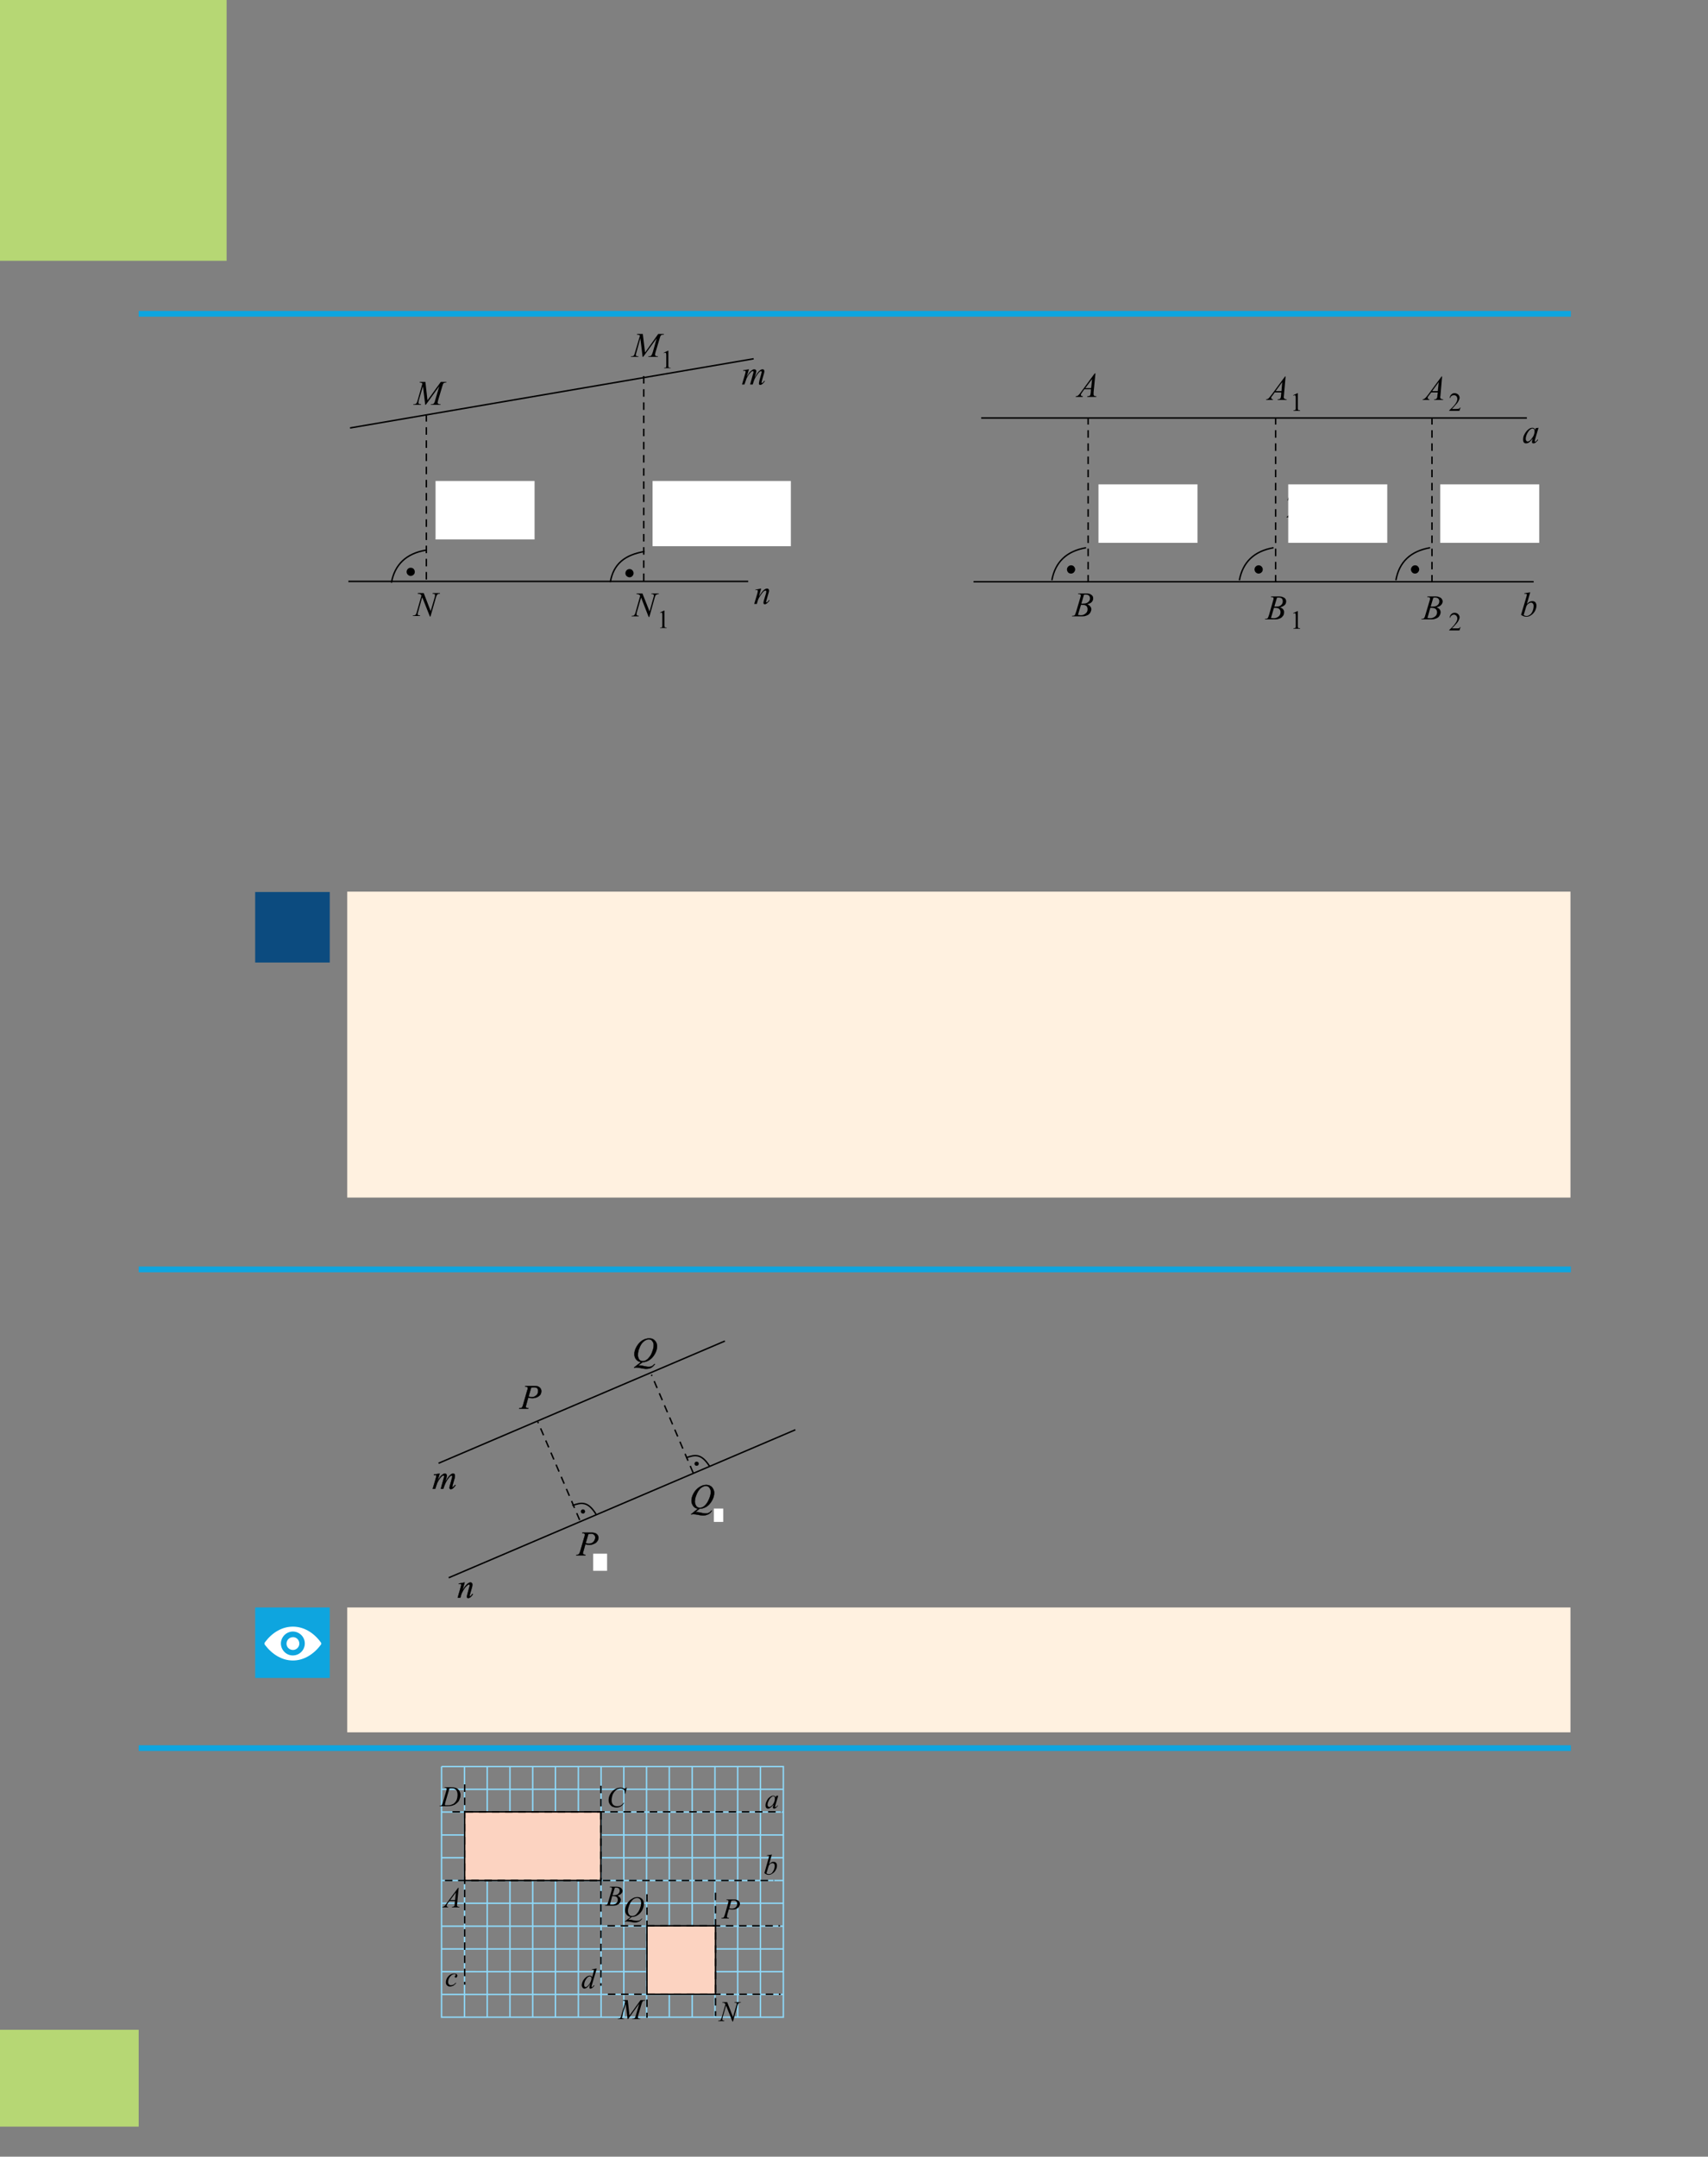 <?xml version="1.0" encoding="UTF-8" standalone="no"?>
<!DOCTYPE svg PUBLIC "-//W3C//DTD SVG 1.1//EN"
"http://www.w3.org/Graphics/SVG/1.1/DTD/svg11.dtd">
<svg viewBox="0 0 909 1147" version="1.1" xmlns="http://www.w3.org/2000/svg" xmlns:xlink="http://www.w3.org/1999/xlink">
<rect x="0" y="0" width="909" height="1147" fill="#808080" stroke="none"/>
<defs>
<clipPath id="c0_78"><path d="M233.9,1075.1v-136H417.2v136Z"/></clipPath>
<clipPath id="c1_78"><path d="M140.8,883V865H171v18Z"/></clipPath>
<style type="text/css"><![CDATA[
.g0_78{
fill: #B6D774;
}
.g1_78{
fill: #000;
}
.g2_78{
fill: none;
stroke: #000;
stroke-width: 0.152;
stroke-miterlimit: 2;
}
.g3_78{
fill: none;
stroke: #000;
stroke-width: 0.763;
stroke-miterlimit: 2;
}
.g4_78{
fill: none;
stroke: #000;
stroke-width: 0.763;
stroke-miterlimit: 2;
stroke-dasharray: 4,3;
}
.g5_78{
fill: #FFF;
}
.g6_78{
fill: none;
stroke: #8ED8F8;
stroke-width: 0.763;
stroke-miterlimit: 2;
}
.g7_78{
fill: #FCD3C1;
}
.g8_78{
fill: none;
stroke: #000;
stroke-width: 0.769;
stroke-miterlimit: 2;
}
.g9_78{
fill: none;
stroke: #000;
stroke-width: 0.769;
stroke-miterlimit: 2;
stroke-dasharray: 4,3;
}
.ga_78{
fill: #FFF1E0;
}
.gb_78{
fill: none;
stroke: #0EA5DF;
stroke-width: 3.055;
}
.gc_78{
fill: #0C4B7F;
}
.gd_78{
fill: #0EA5DF;
}
]]></style>
</defs>
<path d="M0,1131H73.8v-51.5H0V1131Z" class="g0_78"/>
<path fill-rule="evenodd" d="M310,815.1h4.8c1.2,0,2.2,.2,2.8,.8c.6,.5,.9,1.2,.9,1.9c0,.7,-.2,1.3,-.6,1.8c-.4,.6,-.9,1.1,-1.7,1.4c-.8,.4,-1.6,.6,-2.5,.6c-.6,0,-1.3,-.1,-2.2,-.3l-.9,3.3c-.3,.8,-.4,1.3,-.4,1.6c0,.1,.1,.3,.3,.4c.1,.2,.5,.2,1.1,.3l-.1,.3h-4.8l.1,-.3c.6,0,1.1,-.1,1.3,-.4c.3,-.2,.5,-.8,.8,-1.8l2,-6.9c.3,-.8,.4,-1.4,.4,-1.6c0,-.2,-.1,-.4,-.3,-.6c-.1,-.1,-.5,-.2,-1.1,-.2Zm1.7,5.6c.7,.2,1.2,.3,1.6,.3c.7,0,1.3,-.2,1.8,-.4c.5,-.3,.9,-.7,1.2,-1.2c.3,-.6,.5,-1.1,.5,-1.7c0,-.6,-.2,-1.1,-.6,-1.4c-.3,-.4,-.9,-.6,-1.6,-.6c-.5,0,-.9,.1,-1.5,.2Z" class="g1_78"/>
<path d="M310,815.1h4.8c1.2,0,2.2,.2,2.8,.8c.6,.5,.9,1.2,.9,1.9c0,.7,-.2,1.3,-.6,1.8c-.4,.6,-.9,1.1,-1.7,1.4c-.8,.4,-1.6,.6,-2.5,.6c-.6,0,-1.3,-.1,-2.2,-.3l-.9,3.3c-.3,.8,-.4,1.3,-.4,1.6c0,.1,.1,.3,.3,.4c.1,.2,.5,.2,1.1,.3l-.1,.3h-4.8l.1,-.3c.6,0,1.1,-.1,1.3,-.4c.3,-.2,.5,-.8,.8,-1.8l2,-6.9c.3,-.8,.4,-1.4,.4,-1.6c0,-.2,-.1,-.4,-.3,-.6c-.1,-.1,-.5,-.2,-1.1,-.2l.1,-.3Zm1.7,5.6c.7,.2,1.2,.3,1.6,.3c.7,0,1.3,-.2,1.8,-.4c.5,-.3,.9,-.7,1.2,-1.2c.3,-.6,.5,-1.1,.5,-1.7c0,-.6,-.2,-1.1,-.6,-1.4c-.3,-.4,-.9,-.6,-1.6,-.6c-.5,0,-.9,.1,-1.5,.2l-1.4,4.8Z" class="g2_78"/>
<path fill-rule="evenodd" d="M318.9,830l.7,-.4h.1v2.6c0,.1,0,.2,0,.3c0,0,.1,.1,.1,.1c0,0,.1,0,.3,0v.1h-1.2v-.1c.2,0,.3,0,.3,0c0,0,.1,-.1,.1,-.1c0,0,0,-.2,0,-.3v-1.7c0,-.2,0,-.3,0,-.4c0,0,0,-.1,-.1,-.1h-.1c0,0,-.1,0,-.2,0Z" class="g1_78"/>
<path d="M318.9,830l.7,-.4h.1v2.6c0,.1,0,.2,0,.3c0,0,.1,.1,.1,.1c0,0,.1,0,.3,0v.1h-1.2v-.1c.2,0,.3,0,.3,0c0,0,.1,-.1,.1,-.1c0,0,0,-.2,0,-.3v-1.7c0,-.2,0,-.3,0,-.4c0,0,0,-.1,-.1,-.1h-.1c0,0,-.1,0,-.2,0Z" class="g2_78"/>
<path fill-rule="evenodd" d="M279.6,737.1h4.8c1.3,0,2.2,.2,2.8,.8c.6,.5,.9,1.2,.9,2c0,.6,-.2,1.2,-.5,1.8c-.4,.5,-1,1,-1.8,1.4c-.8,.3,-1.6,.5,-2.5,.5c-.6,0,-1.3,-.1,-2.2,-.3l-.9,3.3c-.2,.8,-.4,1.3,-.4,1.6c0,.2,.1,.3,.3,.4c.1,.2,.5,.3,1.1,.3l-.1,.3h-4.8l.1,-.3c.7,0,1.1,-.1,1.3,-.3c.3,-.3,.6,-.9,.8,-1.8l2,-7c.3,-.8,.4,-1.3,.4,-1.6c0,-.2,-.1,-.4,-.3,-.5c-.1,-.2,-.5,-.3,-1.1,-.3Zm1.7,5.6c.7,.2,1.2,.3,1.6,.3c.7,0,1.3,-.1,1.8,-.4c.5,-.3,1,-.7,1.3,-1.2c.3,-.6,.4,-1.1,.4,-1.7c0,-.6,-.2,-1.1,-.5,-1.4c-.4,-.4,-1,-.5,-1.7,-.5c-.4,0,-.9,0,-1.5,.1Z" class="g1_78"/>
<path d="M279.6,737.1h4.8c1.3,0,2.2,.2,2.8,.8c.6,.5,.9,1.2,.9,2c0,.6,-.2,1.2,-.5,1.8c-.4,.5,-1,1,-1.8,1.4c-.8,.3,-1.6,.5,-2.5,.5c-.6,0,-1.3,-.1,-2.2,-.3l-.9,3.3c-.2,.8,-.4,1.3,-.4,1.6c0,.2,.1,.3,.3,.4c.1,.2,.5,.3,1.1,.3l-.1,.3h-4.8l.1,-.3c.7,0,1.1,-.1,1.3,-.3c.3,-.3,.6,-.9,.8,-1.8l2,-7c.3,-.8,.4,-1.3,.4,-1.6c0,-.2,-.1,-.4,-.3,-.5c-.1,-.2,-.5,-.3,-1.1,-.3l.1,-.3Zm1.7,5.6c.7,.2,1.2,.3,1.6,.3c.7,0,1.3,-.1,1.8,-.4c.5,-.3,1,-.7,1.3,-1.2c.3,-.6,.4,-1.1,.4,-1.7c0,-.6,-.2,-1.1,-.5,-1.4c-.4,-.4,-1,-.5,-1.7,-.5c-.4,0,-.9,0,-1.5,.1l-1.4,4.8Z" class="g2_78"/>
<path fill-rule="evenodd" d="M372.3,802.4l-2.3,1.9c.3,-.1,.7,-.1,1,-.1c.3,0,.5,0,.8,.1c.2,0,.8,.1,1.6,.3c.9,.2,1.6,.3,2.2,.3c.7,0,1.2,-.1,1.7,-.4c.5,-.2,.9,-.6,1.3,-1.1l.3,.1c-.6,.9,-1.3,1.6,-2.1,1.9c-.9,.4,-1.8,.6,-2.7,.6c-.5,0,-1.2,-.1,-2.1,-.3c-1.4,-.3,-2.4,-.4,-2.9,-.4c-.2,0,-.4,0,-.5,0c-.2,0,-.4,.1,-.6,.2l-.2,-.2l3.6,-2.9c-1.1,-.2,-2,-.7,-2.5,-1.5c-.6,-.9,-.9,-1.8,-.9,-2.7c0,-1.3,.4,-2.7,1.2,-4.1c.8,-1.4,1.8,-2.4,3,-3.2c1.2,-.8,2.4,-1.2,3.6,-1.2c.9,0,1.7,.2,2.3,.6c.6,.3,1.1,.9,1.4,1.5c.4,.7,.6,1.4,.6,2.1c0,1.4,-.4,2.8,-1.2,4.2c-.8,1.4,-1.8,2.5,-2.9,3.2c-1.2,.7,-2.4,1.1,-3.7,1.1m3.3,-12.1c-.6,0,-1.2,.2,-1.7,.5c-.6,.3,-1.2,.7,-1.7,1.4c-.6,.7,-1.1,1.6,-1.5,2.6c-.6,1.4,-.9,2.6,-.9,3.8c0,.9,.3,1.6,.7,2.3c.4,.6,1.1,1,2,1c.5,0,1.1,-.2,1.6,-.4c.5,-.3,1.1,-.8,1.6,-1.4c.7,-.8,1.3,-1.9,1.8,-3.2c.5,-1.2,.8,-2.4,.8,-3.5c0,-.8,-.3,-1.5,-.7,-2.1c-.4,-.7,-1.1,-1,-2,-1Z" class="g1_78"/>
<path d="M372.3,802.4l-2.3,1.9c.3,-.1,.7,-.1,1,-.1c.3,0,.5,0,.8,.1c.2,0,.8,.1,1.6,.3c.9,.2,1.6,.3,2.2,.3c.7,0,1.2,-.1,1.7,-.4c.5,-.2,.9,-.6,1.3,-1.1l.3,.1c-.6,.9,-1.3,1.6,-2.1,1.9c-.9,.4,-1.8,.6,-2.7,.6c-.5,0,-1.2,-.1,-2.1,-.3c-1.4,-.3,-2.4,-.4,-2.9,-.4c-.2,0,-.4,0,-.5,0c-.2,0,-.4,.1,-.6,.2l-.2,-.2l3.6,-2.9c-1.1,-.2,-2,-.7,-2.5,-1.5c-.6,-.9,-.9,-1.8,-.9,-2.7c0,-1.3,.4,-2.7,1.2,-4.1c.8,-1.4,1.8,-2.4,3,-3.2c1.2,-.8,2.4,-1.2,3.6,-1.2c.9,0,1.7,.2,2.3,.6c.6,.3,1.1,.9,1.4,1.5c.4,.7,.6,1.4,.6,2.1c0,1.4,-.4,2.8,-1.2,4.2c-.8,1.4,-1.8,2.5,-2.9,3.2c-1.2,.7,-2.4,1.1,-3.7,1.1Zm3.3,-12.1c-.6,0,-1.2,.2,-1.7,.5c-.6,.3,-1.2,.7,-1.7,1.4c-.6,.7,-1.1,1.6,-1.5,2.6c-.6,1.4,-.9,2.6,-.9,3.8c0,.9,.3,1.6,.7,2.3c.4,.6,1.1,1,2,1c.5,0,1.1,-.2,1.6,-.4c.5,-.3,1.1,-.8,1.6,-1.4c.7,-.8,1.3,-1.9,1.8,-3.2c.5,-1.2,.8,-2.4,.8,-3.5c0,-.8,-.3,-1.5,-.7,-2.1c-.4,-.7,-1.1,-1,-2,-1Z" class="g2_78"/>
<path fill-rule="evenodd" d="M380.7,804.9l.7,-.3h.1v2.5c0,.2,0,.3,0,.3c0,.1,.1,.1,.1,.1c0,.1,.1,.1,.3,.1v.1h-1.2v-.1c.2,0,.3,0,.3,-.1q.1,0,.1,0c0,-.1,0,-.2,0,-.4v-1.6c0,-.2,0,-.4,0,-.4q0,-.1,-.1,-.1q0,-.1,-.1,-.1c0,0,-.1,0,-.2,.1Z" class="g1_78"/>
<path d="M380.7,804.9l.7,-.3h.1v2.5c0,.2,0,.3,0,.3c0,.1,.1,.1,.1,.1c0,.1,.1,.1,.3,.1v.1h-1.2v-.1c.2,0,.3,0,.3,-.1q.1,0,.1,0c0,-.1,0,-.2,0,-.4v-1.6c0,-.2,0,-.4,0,-.4q0,-.1,-.1,-.1q0,-.1,-.1,-.1c0,0,-.1,0,-.2,.1v-.1Z" class="g2_78"/>
<path fill-rule="evenodd" d="M341.9,724.5l-2.3,1.8c.3,0,.7,-.1,1,-.1c.3,0,.6,0,.8,.1c.3,0,.8,.1,1.6,.3c.9,.2,1.6,.3,2.2,.3c.7,0,1.2,-.1,1.7,-.3c.5,-.3,.9,-.7,1.4,-1.2l.3,.1c-.7,.9,-1.4,1.6,-2.2,2c-.9,.4,-1.7,.5,-2.7,.5c-.5,0,-1.2,-.1,-2.1,-.3c-1.4,-.3,-2.4,-.4,-2.9,-.4c-.2,0,-.4,0,-.5,0c-.1,.1,-.3,.1,-.6,.2l-.2,-.2l3.7,-2.9c-1.2,-.2,-2,-.7,-2.6,-1.5c-.6,-.8,-.9,-1.7,-.9,-2.7c0,-1.3,.4,-2.6,1.2,-4c.8,-1.4,1.8,-2.5,3,-3.3c1.3,-.8,2.5,-1.1,3.7,-1.1c.8,0,1.6,.1,2.2,.5c.6,.4,1.1,.9,1.5,1.6c.3,.6,.5,1.3,.5,2.1c0,1.3,-.4,2.7,-1.2,4.1c-.8,1.4,-1.8,2.5,-2.9,3.2c-1.2,.8,-2.4,1.1,-3.7,1.2m3.3,-12.2c-.6,0,-1.1,.2,-1.7,.5c-.6,.3,-1.1,.8,-1.7,1.4c-.6,.7,-1.1,1.6,-1.5,2.7c-.6,1.3,-.8,2.6,-.8,3.8c0,.8,.2,1.5,.6,2.2c.5,.7,1.1,1,2,1c.6,0,1.1,-.2,1.6,-.4c.5,-.3,1.1,-.7,1.6,-1.4c.8,-.8,1.4,-1.9,1.8,-3.1c.5,-1.3,.8,-2.5,.8,-3.6c0,-.8,-.2,-1.5,-.7,-2.1c-.4,-.7,-1.1,-1,-2,-1Z" class="g1_78"/>
<path d="M341.9,724.5l-2.3,1.8c.3,0,.7,-.1,1,-.1c.3,0,.6,0,.8,.1c.3,0,.8,.1,1.6,.3c.9,.2,1.6,.3,2.2,.3c.7,0,1.2,-.1,1.7,-.3c.5,-.3,.9,-.7,1.4,-1.2l.3,.1c-.7,.9,-1.4,1.6,-2.2,2c-.9,.4,-1.7,.5,-2.7,.5c-.5,0,-1.2,-.1,-2.1,-.3c-1.4,-.3,-2.4,-.4,-2.9,-.4c-.2,0,-.4,0,-.5,0c-.1,.1,-.3,.1,-.6,.2l-.2,-.2l3.7,-2.9c-1.2,-.2,-2,-.7,-2.6,-1.5c-.6,-.8,-.9,-1.7,-.9,-2.7c0,-1.3,.4,-2.6,1.2,-4c.8,-1.4,1.8,-2.5,3,-3.3c1.3,-.8,2.5,-1.1,3.7,-1.1c.8,0,1.6,.1,2.2,.5c.6,.4,1.1,.9,1.5,1.6c.3,.6,.5,1.3,.5,2.1c0,1.3,-.4,2.7,-1.2,4.1c-.8,1.4,-1.8,2.5,-2.9,3.2c-1.2,.8,-2.4,1.1,-3.7,1.2Zm3.3,-12.2c-.6,0,-1.1,.2,-1.7,.5c-.6,.3,-1.1,.8,-1.7,1.4c-.6,.7,-1.1,1.6,-1.5,2.7c-.6,1.3,-.8,2.6,-.8,3.8c0,.8,.2,1.5,.6,2.2c.5,.7,1.1,1,2,1c.6,0,1.1,-.2,1.6,-.4c.5,-.3,1.1,-.7,1.6,-1.4c.8,-.8,1.4,-1.9,1.8,-3.1c.5,-1.3,.8,-2.5,.8,-3.6c0,-.8,-.2,-1.5,-.7,-2.1c-.4,-.7,-1.1,-1,-2,-1Z" class="g2_78"/>
<path d="M317.2,805.3c-4.3,-6.9,-7.7,-6.4,-12.6,-4.6m73.1,-20.8c-4.4,-6.9,-7.7,-6.4,-12.6,-4.6" class="g3_78"/>
<path fill-rule="evenodd" d="M311,803.1c-.4,-.4,-1.1,-.4,-1.5,0c-.4,.5,-.4,1.1,0,1.5c.5,.4,1.1,.4,1.5,0c.4,-.4,.4,-1.1,0,-1.5Z" class="g1_78"/>
<path d="M311,803.1c-.4,-.4,-1.1,-.4,-1.5,0c-.4,.5,-.4,1.1,0,1.5c.5,.4,1.1,.4,1.5,0c.4,-.4,.4,-1.1,0,-1.5Z" class="g2_78"/>
<path fill-rule="evenodd" d="M371.5,777.7c-.5,-.4,-1.1,-.4,-1.5,0c-.4,.5,-.4,1.1,0,1.5c.4,.4,1.1,.4,1.5,0c.4,-.4,.4,-1.1,0,-1.5Z" class="g1_78"/>
<path d="M371.5,777.7c-.5,-.4,-1.1,-.4,-1.5,0c-.4,.5,-.4,1.1,0,1.5c.4,.4,1.1,.4,1.5,0c.4,-.4,.4,-1.1,0,-1.5Z" class="g2_78"/>
<path fill-rule="evenodd" d="M234,783.7l-1.2,4c.5,-.9,1,-1.7,1.3,-2.1c.6,-.8,1.2,-1.3,1.7,-1.6c.3,-.2,.6,-.3,1,-.3c.3,0,.5,.1,.7,.3c.2,.2,.3,.4,.3,.7c0,.3,0,.7,-.2,1.1l-.6,2.3c1,-1.8,1.9,-3.1,2.8,-3.8c.4,-.4,.9,-.6,1.4,-.6c.3,0,.5,.1,.7,.3c.1,.1,.2,.4,.2,.8c0,.4,0,.7,-.1,1.1l-1,3.5c-.2,.8,-.3,1.2,-.3,1.3q0,.1,0,.2q.1,0,.2,0c0,0,.1,0,.3,-.1c.3,-.3,.7,-.6,1,-1.1l.3,.2c-.2,.3,-.5,.6,-.8,1c-.4,.4,-.7,.7,-1,.9c-.3,.1,-.5,.2,-.8,.2c-.2,0,-.3,-.1,-.5,-.2c-.1,-.2,-.2,-.3,-.2,-.6c0,-.2,.1,-.8,.4,-1.7l.8,-2.9c.2,-.6,.3,-1,.3,-1.1c0,-.1,0,-.2,0,-.3c0,-.1,0,-.3,-.1,-.3c-.1,-.1,-.1,-.2,-.2,-.2c-.3,0,-.5,.2,-.8,.4c-.8,.8,-1.6,1.8,-2.3,3.2c-.5,.9,-.9,2.1,-1.4,3.5h-1.3l1.5,-5.4c.2,-.6,.3,-1,.3,-1.2c0,-.2,-.1,-.3,-.1,-.4c-.1,-.1,-.2,-.1,-.3,-.1c-.2,0,-.4,.1,-.6,.2c-.4,.3,-.8,.8,-1.4,1.5c-.5,.8,-1,1.5,-1.3,2.2c-.1,.3,-.5,1.4,-1.1,3.2h-1.3L232,786l.2,-.8c0,-.1,.1,-.2,.1,-.2c0,-.2,-.1,-.3,-.2,-.4c-.1,-.1,-.3,-.1,-.5,-.1c-.1,0,-.3,0,-.6,.1l-.1,-.4Z" class="g1_78"/>
<path d="M234,783.7l-1.2,4c.5,-.9,1,-1.7,1.3,-2.1c.6,-.8,1.2,-1.3,1.7,-1.6c.3,-.2,.6,-.3,1,-.3c.3,0,.5,.1,.7,.3c.2,.2,.3,.4,.3,.7c0,.3,0,.7,-.2,1.1l-.6,2.3c1,-1.8,1.9,-3.1,2.8,-3.8c.4,-.4,.9,-.6,1.4,-.6c.3,0,.5,.1,.7,.3c.1,.1,.2,.4,.2,.8c0,.4,0,.7,-.1,1.1l-1,3.5c-.2,.8,-.3,1.2,-.3,1.3q0,.1,0,.2q.1,0,.2,0c0,0,.1,0,.3,-.1c.3,-.3,.7,-.6,1,-1.1l.3,.2c-.2,.3,-.5,.6,-.8,1c-.4,.4,-.7,.7,-1,.9c-.3,.1,-.5,.2,-.8,.2c-.2,0,-.3,-.1,-.5,-.2c-.1,-.2,-.2,-.3,-.2,-.6c0,-.2,.1,-.8,.4,-1.7l.8,-2.9c.2,-.6,.3,-1,.3,-1.1c0,-.1,0,-.2,0,-.3c0,-.1,0,-.3,-.1,-.3c-.1,-.1,-.1,-.2,-.2,-.2c-.3,0,-.5,.2,-.8,.4c-.8,.8,-1.6,1.8,-2.3,3.2c-.5,.9,-.9,2.1,-1.4,3.5h-1.3l1.5,-5.4c.2,-.6,.3,-1,.3,-1.2c0,-.2,-.1,-.3,-.1,-.4c-.1,-.1,-.2,-.1,-.3,-.1c-.2,0,-.4,.1,-.6,.2c-.4,.3,-.8,.8,-1.4,1.5c-.5,.8,-1,1.5,-1.3,2.2c-.1,.3,-.5,1.4,-1.1,3.2h-1.3L232,786l.2,-.8c0,-.1,.1,-.2,.1,-.2c0,-.2,-.1,-.3,-.2,-.4c-.1,-.1,-.3,-.1,-.5,-.1c-.1,0,-.3,0,-.6,.1l-.1,-.4l3.1,-.5Z" class="g2_78"/>
<path fill-rule="evenodd" d="M247.3,841.6l-1.2,4.1c1.1,-1.7,2,-2.8,2.6,-3.3c.6,-.5,1.2,-.8,1.7,-.8c.3,0,.5,.1,.7,.3c.2,.2,.3,.5,.3,.8c0,.3,-.1,.8,-.2,1.4l-1.1,3.8c-.1,.4,-.2,.7,-.2,.8q0,.1,.1,.2c0,.1,.1,.1,.1,.1c.1,0,.2,-.1,.3,-.1c.3,-.3,.6,-.7,1,-1.2l.3,.2c-.6,.8,-1.1,1.4,-1.6,1.7c-.3,.2,-.6,.3,-.9,.3c-.2,0,-.4,0,-.5,-.2c-.2,-.1,-.2,-.3,-.2,-.5c0,-.3,.1,-.8,.3,-1.5l1,-3.6c.1,-.4,.2,-.8,.2,-1c0,-.1,0,-.2,-.1,-.3c-.1,-.1,-.2,-.1,-.3,-.1c-.2,0,-.4,0,-.6,.2c-.4,.3,-.9,.7,-1.4,1.3c-.5,.6,-1,1.4,-1.5,2.4c-.3,.5,-.5,1,-.7,1.6l-.4,1.5h-1.4l1.6,-5.6c.2,-.7,.3,-1.1,.3,-1.2c0,-.1,0,-.2,-.1,-.3c-.1,-.1,-.3,-.2,-.4,-.2c-.1,0,-.2,0,-.4,0l-.3,.1l-.1,-.3Z" class="g1_78"/>
<path d="M247.3,841.6l-1.2,4.1c1.1,-1.7,2,-2.8,2.6,-3.3c.6,-.5,1.2,-.8,1.7,-.8c.3,0,.5,.1,.7,.3c.2,.2,.3,.5,.3,.8c0,.3,-.1,.8,-.2,1.4l-1.1,3.8c-.1,.4,-.2,.7,-.2,.8q0,.1,.1,.2c0,.1,.1,.1,.1,.1c.1,0,.2,-.1,.3,-.1c.3,-.3,.6,-.7,1,-1.2l.3,.2c-.6,.8,-1.1,1.4,-1.6,1.7c-.3,.2,-.6,.3,-.9,.3c-.2,0,-.4,0,-.5,-.2c-.2,-.1,-.2,-.3,-.2,-.5c0,-.3,.1,-.8,.3,-1.5l1,-3.6c.1,-.4,.2,-.8,.2,-1c0,-.1,0,-.2,-.1,-.3c-.1,-.1,-.2,-.1,-.3,-.1c-.2,0,-.4,0,-.6,.2c-.4,.3,-.9,.7,-1.4,1.3c-.5,.6,-1,1.4,-1.5,2.4c-.3,.5,-.5,1,-.7,1.6l-.4,1.5h-1.4l1.6,-5.6c.2,-.7,.3,-1.1,.3,-1.2c0,-.1,0,-.2,-.1,-.3c-.1,-.1,-.3,-.2,-.4,-.2c-.1,0,-.2,0,-.4,0l-.3,.1l-.1,-.3l3.1,-.6Z" class="g2_78"/>
<path d="M233.4,778.2l152.4,-65" class="g3_78"/>
<path d="M368.9,783.3L346.7,731.1m-38.2,77.3L286.2,756.1" class="g4_78"/>
<path d="M238.8,839.1L423.3,760.4" class="g3_78"/>
<path fill-rule="evenodd" d="M315.7,835.4h7.4v-9.1h-7.4v9.1Z" class="g5_78"/>
<path fill-rule="evenodd" d="M379.9,809.4h5v-7.1h-5v7.1Z" class="g5_78"/>
<path d="M404.7,1060.7h12.2v12.1H404.7v-12.1Zm0,-12.1h12.2v12.1H404.7v-12.1Zm0,-12.1h12.2v12.1H404.7v-12.1Zm0,-12.1h12.2v12.1H404.7v-12.1Zm0,-12.2h12.2v12.2H404.7v-12.2Zm0,-12.1h12.2v12.1H404.7v-12.1Zm0,-12.1h12.2v12.1H404.7V988Zm0,-12.1h12.2V988H404.7V975.9Zm0,-12.2h12.2v12.2H404.7V963.7Zm0,-12.1h12.2v12.1H404.7V951.6Zm0,-12.1h12.2v12.1H404.7V939.5Zm-12.1,121.2h12.1v12.1H392.6v-12.1Zm0,-12.1h12.1v12.1H392.6v-12.1Zm0,-12.1h12.1v12.1H392.6v-12.1Zm0,-12.1h12.1v12.1H392.6v-12.1Zm0,-12.2h12.1v12.2H392.6v-12.2Zm0,-12.1h12.1v12.1H392.6v-12.1Zm0,-12.1h12.1v12.1H392.6V988Zm0,-12.1h12.1V988H392.6V975.9Zm0,-12.2h12.1v12.2H392.6V963.7Zm0,-12.1h12.1v12.1H392.6V951.6Zm0,-12.1h12.1v12.1H392.6V939.5Zm-12.1,121.2h12.1v12.1H380.5v-12.1Zm0,-12.1h12.1v12.1H380.5v-12.1Zm0,-12.1h12.1v12.1H380.5v-12.1Zm0,-12.1h12.1v12.1H380.5v-12.1Zm0,-12.2h12.1v12.2H380.5v-12.2Zm0,-12.1h12.1v12.1H380.5v-12.1Zm0,-12.1h12.1v12.1H380.5V988Zm0,-12.1h12.1V988H380.5V975.9Zm0,-12.2h12.1v12.2H380.5V963.7Zm0,-12.1h12.1v12.1H380.5V951.6Zm0,-12.1h12.1v12.1H380.5V939.5Zm-12.1,121.2h12.1v12.1H368.4v-12.1Zm0,-12.1h12.1v12.1H368.4v-12.1Zm0,-12.1h12.1v12.1H368.4v-12.1Zm0,-12.1h12.1v12.1H368.4v-12.1Zm0,-12.2h12.1v12.2H368.4v-12.2Zm0,-12.1h12.1v12.1H368.4v-12.1Zm0,-12.1h12.1v12.1H368.4V988Zm0,-12.1h12.1V988H368.4V975.9Zm0,-12.2h12.1v12.2H368.4V963.7Zm0,-12.1h12.1v12.1H368.4V951.6Zm0,-12.1h12.1v12.1H368.4V939.5Zm-12.2,121.2h12.2v12.1H356.2v-12.1Zm0,-12.1h12.2v12.1H356.2v-12.1Zm0,-12.1h12.2v12.1H356.2v-12.1Zm0,-12.1h12.2v12.1H356.2v-12.1Zm0,-12.2h12.2v12.2H356.2v-12.2Zm0,-12.1h12.2v12.1H356.2v-12.1Zm0,-12.1h12.2v12.1H356.2V988Zm0,-12.1h12.2V988H356.2V975.9Zm0,-12.2h12.2v12.2H356.2V963.7Zm0,-12.1h12.2v12.1H356.2V951.6Zm0,-12.1h12.2v12.1H356.2V939.5Zm-12.1,121.2h12.1v12.1H344.1v-12.1Zm0,-12.1h12.1v12.1H344.1v-12.1Zm0,-12.1h12.1v12.1H344.1v-12.1Zm0,-12.1h12.1v12.1H344.1v-12.1Zm0,-12.2h12.1v12.2H344.1v-12.2Zm0,-12.1h12.1v12.1H344.1v-12.1Zm0,-12.1h12.1v12.1H344.1V988Zm0,-12.1h12.1V988H344.1V975.9Zm0,-12.2h12.1v12.2H344.1V963.7Zm0,-12.1h12.1v12.1H344.1V951.6Zm0,-12.1h12.1v12.1H344.1V939.5ZM332,1060.7h12.1v12.1H332v-12.1Zm0,-12.1h12.1v12.1H332v-12.1Zm0,-12.1h12.1v12.1H332v-12.1Zm0,-12.1h12.1v12.1H332v-12.1Zm0,-12.2h12.1v12.2H332v-12.2Zm0,-12.1h12.1v12.1H332v-12.1ZM332,988h12.1v12.1H332V988Zm0,-12.1h12.1V988H332V975.9Zm0,-12.2h12.1v12.2H332V963.7Zm0,-12.1h12.1v12.1H332V951.6Zm0,-12.1h12.1v12.1H332V939.5Zm-12.1,121.2H332v12.1H319.9v-12.1Zm0,-12.1H332v12.1H319.9v-12.1Zm0,-12.1H332v12.1H319.9v-12.1Zm0,-12.1H332v12.1H319.9v-12.1Zm0,-12.2H332v12.2H319.9v-12.2Zm0,-12.1H332v12.1H319.9v-12.1Zm0,-12.1H332v12.1H319.9V988Zm0,-12.1H332V988H319.9V975.9Zm0,-12.2H332v12.2H319.9V963.7Zm0,-12.1H332v12.1H319.9V951.6Zm0,-12.1H332v12.1H319.9V939.5Zm-12.1,121.2h12.1v12.1H307.8v-12.1Zm0,-12.1h12.1v12.1H307.8v-12.1Zm0,-12.1h12.1v12.1H307.8v-12.1Zm0,-12.1h12.1v12.1H307.8v-12.1Zm0,-12.2h12.1v12.2H307.8v-12.2Zm0,-12.1h12.1v12.1H307.8v-12.1Zm0,-12.1h12.1v12.1H307.8V988Zm0,-12.1h12.1V988H307.8V975.9Zm0,-12.2h12.1v12.2H307.8V963.7Zm0,-12.1h12.1v12.1H307.8V951.6Zm0,-12.1h12.1v12.1H307.8V939.5Zm-12.2,121.2h12.2v12.1H295.6v-12.1Zm0,-12.1h12.2v12.1H295.6v-12.1Zm0,-12.1h12.2v12.1H295.6v-12.1Zm0,-12.1h12.2v12.1H295.6v-12.1Zm0,-12.2h12.2v12.2H295.6v-12.2Zm0,-12.1h12.2v12.1H295.6v-12.1Zm0,-12.1h12.2v12.1H295.6V988Zm0,-12.1h12.2V988H295.6V975.9Zm0,-12.2h12.2v12.2H295.6V963.7Zm0,-12.1h12.2v12.1H295.6V951.6Zm0,-12.1h12.2v12.1H295.6V939.5Zm-12.1,121.2h12.1v12.1H283.5v-12.1Zm0,-12.1h12.1v12.1H283.5v-12.1Zm0,-12.1h12.1v12.1H283.5v-12.1Zm0,-12.1h12.1v12.1H283.5v-12.1Zm0,-12.2h12.1v12.2H283.5v-12.2Zm0,-12.1h12.1v12.1H283.5v-12.1Zm0,-12.1h12.1v12.1H283.5V988Zm0,-12.1h12.1V988H283.5V975.9Zm0,-12.2h12.1v12.2H283.5V963.7Zm0,-12.1h12.1v12.1H283.5V951.6Zm0,-12.1h12.1v12.1H283.5V939.5Zm-12.1,121.2h12.1v12.1H271.4v-12.1Zm0,-12.1h12.1v12.1H271.4v-12.1Zm0,-12.1h12.1v12.1H271.4v-12.1Zm0,-12.1h12.1v12.1H271.4v-12.1Zm0,-12.2h12.1v12.2H271.4v-12.2Zm0,-12.1h12.1v12.1H271.4v-12.1Zm0,-12.1h12.1v12.1H271.4V988Zm0,-12.1h12.1V988H271.4V975.9Zm0,-12.2h12.1v12.2H271.4V963.7Zm0,-12.1h12.1v12.1H271.4V951.6Zm0,-12.1h12.1v12.1H271.4V939.5Zm-12.1,121.2h12.1v12.1H259.3v-12.1Zm0,-12.1h12.1v12.1H259.3v-12.1Zm0,-12.1h12.1v12.1H259.3v-12.1Zm0,-12.1h12.1v12.1H259.3v-12.1Zm0,-12.2h12.1v12.2H259.3v-12.2Zm0,-12.1h12.1v12.1H259.3v-12.1Zm0,-12.1h12.1v12.1H259.3V988Zm0,-12.1h12.1V988H259.3V975.9Zm0,-12.2h12.1v12.2H259.3V963.7Zm0,-12.1h12.1v12.1H259.3V951.6Zm0,-12.1h12.1v12.1H259.3V939.5Zm-12.1,121.2h12.1v12.1H247.2v-12.1Zm0,-12.1h12.1v12.1H247.2v-12.1Zm0,-12.1h12.1v12.1H247.2v-12.1Zm0,-12.1h12.1v12.1H247.2v-12.1Zm0,-12.2h12.1v12.2H247.2v-12.2Zm0,-12.1h12.1v12.1H247.2v-12.1Zm0,-12.1h12.1v12.1H247.2V988Zm0,-12.1h12.1V988H247.2V975.9Zm0,-12.2h12.1v12.2H247.2V963.7Zm0,-12.1h12.1v12.1H247.2V951.6Zm0,-12.1h12.1v12.1H247.2V939.5ZM235,1060.7h12.2v12.1H235v-12.1Zm0,-12.1h12.2v12.1H235v-12.1Zm0,-12.1h12.2v12.1H235v-12.1Zm0,-12.1h12.2v12.1H235v-12.1Zm0,-12.2h12.2v12.2H235v-12.2Zm0,-12.1h12.2v12.1H235v-12.1ZM235,988h12.2v12.1H235V988Zm0,-12.1h12.2V988H235V975.9Zm0,-12.2h12.2v12.2H235V963.7Zm0,-12.1h12.2v12.1H235V951.6Zm0,-12.1h12.2v12.1H235V939.5Z" class="g6_78"/>
<path fill-rule="evenodd" d="M247.3,963.6h72.5v36.5H247.3V963.6Z" class="g7_78"/>
<path d="M247.3,963.6h72.5v36.5H247.3V963.6Z" class="g3_78"/>
<path fill-rule="evenodd" d="M344.3,1024.2h36.5v36.4H344.3v-36.4Z" class="g7_78"/>
<path d="M344.3,1024.2h36.5v36.4H344.3v-36.4Z" class="g3_78"/>
<path d="M380.8,1006.6v65.6m-36.5,-64.8v65.7m-20.8,-12.5h91.9m-92.1,-36.4h91.8M236.8,1000.1H412M240.8,963.6H416M319.8,949.7v106.4M247.3,949v106.5" class="g4_78"/>
<path clip-path="url(#c0_78)" fill-rule="evenodd" d="M239.2,951.1l-2.2,7.5c-.2,.6,-.2,1,-.2,1.1c0,.1,0,.2,0,.2c.1,.1,.2,.2,.3,.2c.1,0,.3,0,.6,0c.8,0,1.5,0,2.2,-.2c.6,-.2,1.2,-.4,1.6,-.7c.6,-.5,1.1,-1.1,1.5,-1.9c.3,-.8,.5,-1.8,.5,-2.8c0,-1.2,-.3,-2,-.8,-2.6c-.6,-.6,-1.4,-.9,-2.5,-.9c-.2,0,-.6,.1,-1,.1m-2.6,-.3v-.3h3.3c1.3,0,2.4,.2,3,.5c.7,.3,1.2,.8,1.6,1.5c.4,.6,.6,1.4,.6,2.1c0,.7,-.1,1.3,-.4,2c-.2,.6,-.4,1.1,-.7,1.5c-.3,.3,-.8,.8,-1.3,1.2c-.6,.5,-1.3,.8,-2,1c-.7,.2,-1.5,.3,-2.6,.3h-4.2l.1,-.2c.3,-.1,.6,-.1,.7,-.1c.2,-.1,.4,-.3,.5,-.4c.1,-.2,.3,-.6,.5,-1.3l1.8,-6.1c.1,-.5,.2,-.8,.2,-1.1c0,-.2,-.1,-.3,-.2,-.5c-.2,-.1,-.4,-.1,-.8,-.1Z" class="g1_78"/>
<path fill-rule="evenodd" d="M333.6,950.7l-.8,3.3h-.2l-.1,-.8c0,-.3,0,-.6,-.1,-.8c-.1,-.3,-.3,-.5,-.4,-.6c-.2,-.2,-.4,-.3,-.7,-.4c-.3,-.1,-.6,-.2,-.9,-.2c-.9,0,-1.7,.3,-2.4,.7c-.8,.7,-1.5,1.5,-2,2.7c-.3,.9,-.5,1.9,-.5,2.8c0,1,.2,1.8,.8,2.4c.6,.6,1.3,.8,2.2,.8c.7,0,1.3,-.1,1.9,-.4c.5,-.3,1,-.8,1.5,-1.4h.3c-.5,.8,-1.1,1.5,-1.8,1.9c-.6,.4,-1.4,.6,-2.4,.6c-.8,0,-1.5,-.2,-2.2,-.5c-.6,-.4,-1.1,-.9,-1.4,-1.5c-.4,-.6,-.5,-1.3,-.5,-2c0,-1.1,.3,-2.2,.9,-3.2c.6,-1.1,1.4,-1.9,2.4,-2.5c1,-.6,2.1,-.9,3.1,-.9c.5,0,1.1,.1,1.7,.4c.2,.1,.4,.1,.6,.1c.1,0,.2,0,.3,-.1c.1,0,.2,-.2,.4,-.4Z" class="g1_78"/>
<path fill-rule="evenodd" d="M411.5,955.3c-.3,0,-.6,.2,-1,.5c-.5,.4,-1,1,-1.4,1.9c-.4,.8,-.6,1.5,-.6,2.2c0,.4,.1,.6,.3,.8c.2,.2,.4,.3,.6,.3c.5,0,1.1,-.4,1.8,-1.2c.8,-1,1.2,-2.1,1.2,-3.3c0,-.4,-.1,-.7,-.2,-.9c-.2,-.2,-.4,-.3,-.7,-.3m2.7,-.3l-1.5,5l-.2,.7q0,.1,0,.2c0,0,.1,.1,.1,.2c0,0,.1,0,.1,0c.1,0,.2,0,.3,-.1c.2,-.1,.5,-.4,.8,-.9l.2,.2c-.3,.5,-.7,.9,-1,1.2c-.4,.2,-.7,.4,-1,.4c-.2,0,-.4,-.1,-.5,-.2c-.1,-.1,-.2,-.2,-.2,-.4c0,-.3,.1,-.6,.2,-1l.1,-.6c-.6,.9,-1.2,1.5,-1.8,1.8c-.3,.3,-.7,.4,-1.1,.4c-.4,0,-.7,-.2,-1,-.5c-.2,-.3,-.3,-.7,-.3,-1.2c0,-.8,.2,-1.6,.7,-2.5c.4,-.9,1,-1.6,1.8,-2.1c.5,-.4,1.1,-.6,1.6,-.6c.3,0,.6,0,.8,.2c.2,.2,.3,.4,.4,.8l.3,-.9Z" class="g1_78"/>
<path fill-rule="evenodd" d="M407.9,996.3c.5,.3,.9,.4,1.3,.4c.4,0,.9,-.1,1.4,-.4c.4,-.4,.8,-.9,1.2,-1.7c.3,-.7,.5,-1.5,.5,-2.3c0,-.4,-.1,-.8,-.3,-1.1c-.3,-.2,-.5,-.3,-.8,-.3c-.5,0,-1,.1,-1.4,.5c-.4,.4,-.8,.9,-.9,1.6Zm2.9,-10l-1.5,5.1c.5,-.4,.9,-.8,1.3,-1c.3,-.2,.7,-.2,1.1,-.2c.5,0,1,.1,1.3,.5c.4,.4,.5,.9,.5,1.5c0,.8,-.2,1.6,-.7,2.4c-.4,.8,-1,1.4,-1.7,1.8c-.7,.5,-1.3,.7,-2,.7c-.8,0,-1.5,-.3,-2.3,-.9l2.2,-7.8c.2,-.6,.3,-.9,.3,-1c0,-.2,0,-.3,-.1,-.3c-.1,-.1,-.3,-.2,-.5,-.2c-.1,0,-.3,.1,-.5,.1v-.3Z" class="g1_78"/>
<path fill-rule="evenodd" d="M242.6,1006.5l-3,4h2.6Zm1.5,-2.5l-.8,8.4c-.1,.4,-.1,.7,-.1,.8c0,.2,.1,.4,.1,.5c.1,.1,.3,.2,.4,.3c.2,.1,.5,.1,.8,.1v.3h-4l.1,-.3h.1c.3,0,.6,-.1,.8,-.2c.2,-.1,.3,-.3,.4,-.5c0,-.1,.1,-.5,.1,-1.1l.1,-1.3h-2.9l-1,1.4c-.2,.3,-.4,.6,-.4,.7c-.1,.1,-.1,.3,-.1,.4c0,.2,0,.3,.2,.4c.1,.1,.3,.2,.6,.2l-.1,.3h-3l.1,-.3c.4,0,.7,-.1,1,-.4c.3,-.2,.7,-.7,1.2,-1.5l6.1,-8.2Z" class="g1_78"/>
<path fill-rule="evenodd" d="M324.6,1012.9c.5,0,.9,.1,1.2,.1c.8,0,1.5,-.3,2.1,-.7c.6,-.5,.9,-1.1,.9,-1.9c0,-.6,-.2,-1.1,-.6,-1.5c-.4,-.3,-1,-.5,-1.8,-.5c-.1,0,-.3,0,-.6,0Zm1.4,-5c.3,0,.6,0,.7,0c1.1,0,1.8,-.2,2.3,-.7c.5,-.4,.8,-1,.8,-1.7c0,-.5,-.2,-.9,-.5,-1.2c-.3,-.3,-.8,-.4,-1.5,-.4c-.1,0,-.4,0,-.6,.1Zm-1.5,-4.2l.1,-.3h3.6c.6,0,1.2,.1,1.6,.3c.5,.2,.9,.4,1.1,.8c.2,.3,.4,.7,.4,1.1c0,.5,-.2,1.1,-.7,1.5c-.4,.5,-1.1,.8,-2,1.1c.6,.2,1,.5,1.3,.9c.3,.4,.5,.8,.5,1.2c0,.5,-.2,1,-.4,1.5c-.3,.4,-.6,.8,-1,1c-.4,.3,-.9,.5,-1.5,.6c-.4,.1,-1,.1,-1.9,.1h-3.7l.1,-.3c.4,0,.6,0,.8,-.1c.2,-.1,.3,-.2,.4,-.3c.1,-.2,.3,-.6,.5,-1.3l1.8,-6.1c.2,-.5,.2,-.9,.2,-1.1c0,-.2,0,-.3,-.2,-.4c-.1,-.2,-.4,-.2,-.8,-.2c0,0,-.1,0,-.2,0Z" class="g1_78"/>
<path fill-rule="evenodd" d="M339,1009.4c-.4,0,-.9,.1,-1.4,.4c-.5,.2,-1,.6,-1.4,1.2c-.5,.5,-.9,1.3,-1.3,2.2c-.4,1.1,-.7,2.1,-.7,3.1c0,.7,.2,1.4,.6,1.9c.3,.6,.9,.8,1.7,.8c.4,0,.8,-.1,1.3,-.3c.4,-.2,.9,-.6,1.3,-1.2c.6,-.6,1.1,-1.5,1.5,-2.6c.4,-1,.6,-2,.6,-2.9c0,-.7,-.1,-1.3,-.5,-1.8c-.4,-.5,-.9,-.8,-1.7,-.8m-2.8,10.1l-1.9,1.6c.3,-.1,.6,-.1,.9,-.1c.2,0,.4,0,.7,0c.2,.1,.6,.1,1.3,.3c.7,.2,1.3,.2,1.8,.2c.6,0,1.1,-.1,1.4,-.2c.4,-.2,.8,-.6,1.2,-1l.2,.1c-.5,.7,-1.1,1.3,-1.8,1.6c-.7,.3,-1.4,.5,-2.2,.5c-.5,0,-1,-.1,-1.8,-.3c-1.1,-.2,-1.9,-.3,-2.4,-.3c-.2,0,-.3,0,-.4,0c-.1,0,-.3,.1,-.5,.2l-.2,-.2l3.1,-2.4c-1,-.2,-1.7,-.6,-2.2,-1.3c-.5,-.7,-.7,-1.4,-.7,-2.2c0,-1.1,.3,-2.2,1,-3.4c.6,-1.2,1.5,-2.1,2.5,-2.7c1,-.7,2,-1,3,-1c.8,0,1.4,.2,1.9,.5c.5,.3,.9,.7,1.2,1.3c.3,.5,.4,1.1,.4,1.7c0,1.2,-.3,2.3,-.9,3.5c-.7,1.2,-1.5,2.1,-2.5,2.7c-.9,.6,-2,.9,-3.1,.9Z" class="g1_78"/>
<path fill-rule="evenodd" d="M388.1,1014.9c.5,.1,1,.2,1.3,.2c.6,0,1.1,-.1,1.5,-.3c.5,-.2,.8,-.6,1.1,-1c.2,-.5,.3,-.9,.3,-1.4c0,-.5,-.1,-.9,-.4,-1.2c-.3,-.3,-.8,-.5,-1.4,-.5c-.4,0,-.8,.1,-1.3,.2Zm-1.4,-4.7h4c1,0,1.8,.2,2.3,.7c.5,.4,.8,1,.8,1.6c0,.5,-.2,1,-.5,1.5c-.3,.5,-.8,.9,-1.5,1.2c-.6,.3,-1.3,.4,-2.1,.4c-.4,0,-1,-.1,-1.8,-.2l-.8,2.7c-.2,.7,-.2,1.1,-.2,1.3c0,.2,0,.3,.2,.4c.1,.1,.4,.2,.9,.2l-.1,.3h-4l.1,-.3c.5,0,.9,-.1,1.1,-.2c.2,-.2,.4,-.7,.7,-1.6l1.6,-5.7c.2,-.7,.3,-1.2,.3,-1.4c0,-.2,0,-.3,-.2,-.4c-.1,-.1,-.4,-.2,-.9,-.2Z" class="g1_78"/>
<path fill-rule="evenodd" d="M334.1,1063.7l.9,8.2l5.9,-8.2h2.5v.3c-.6,0,-.9,.1,-1,.1c-.1,.1,-.3,.2,-.4,.4c-.2,.2,-.3,.6,-.5,1.1l-1.9,6.4c-.1,.4,-.1,.7,-.1,.9c0,.2,.1,.4,.2,.5c.2,.1,.5,.2,.9,.2h.2l-.1,.2h-4.3l.1,-.2h.2c.4,0,.7,-.1,.9,-.2c.1,-.1,.3,-.2,.4,-.4c.1,-.3,.3,-.8,.5,-1.5l1.7,-5.9l-5.9,8.2H334l-1,-8.2l-1.8,6.3c-.1,.5,-.2,.9,-.2,1.1c0,.1,.1,.3,.2,.4c.1,.1,.4,.1,1,.2l-.1,.2h-3.3v-.2h.2c.5,0,.9,-.2,1.1,-.4c.2,-.2,.3,-.6,.5,-1.2l2.2,-7.5c-.2,-.2,-.3,-.3,-.5,-.4c-.1,0,-.4,-.1,-.8,-.1l.1,-.3Z" class="g1_78"/>
<path fill-rule="evenodd" d="M387,1064.8l3.1,7.9l1.7,-5.9c.2,-.5,.3,-.9,.3,-1.2c0,-.1,-.1,-.3,-.2,-.4c-.2,-.1,-.4,-.1,-.8,-.1c0,0,-.1,0,-.2,0l.1,-.3h3.3l-.1,.3c-.3,-.1,-.6,0,-.8,.1c-.2,.1,-.4,.2,-.5,.4c-.1,.2,-.3,.6,-.5,1.2l-2.3,8.3h-.3l-3.4,-8.5l-1.8,6.3c-.1,.5,-.2,.8,-.2,1.1c0,.2,.1,.3,.2,.4c.1,.1,.4,.2,.9,.2l-.1,.3h-3.2l.1,-.3c.4,0,.7,0,.8,-.1c.2,-.1,.4,-.2,.5,-.3c.1,-.3,.3,-.7,.5,-1.3l2,-7c-.2,-.3,-.4,-.5,-.7,-.7c-.2,-.1,-.5,-.1,-1,-.1l.1,-.3Z" class="g1_78"/>
<path fill-rule="evenodd" d="M242.8,1054.7c-.6,.6,-1.1,1.1,-1.6,1.4c-.5,.2,-1.1,.4,-1.7,.4c-.7,0,-1.2,-.2,-1.6,-.6c-.4,-.4,-.6,-.9,-.6,-1.6c0,-.8,.2,-1.5,.6,-2.3c.4,-.7,1,-1.3,1.7,-1.8c.7,-.4,1.5,-.6,2.1,-.6c.6,0,1,.1,1.3,.3c.2,.2,.4,.5,.4,.8c0,.3,-.1,.6,-.3,.8c-.2,.2,-.3,.3,-.5,.3c-.2,0,-.3,-.1,-.4,-.2c-.1,-.1,-.2,-.2,-.2,-.3c0,-.1,0,-.2,.1,-.3c0,-.1,.1,-.2,.2,-.3c.1,-.1,.2,-.2,.2,-.2q.1,-.1,.1,-.2c0,-.1,-.1,-.2,-.2,-.3c-.1,-.1,-.3,-.1,-.6,-.1c-.5,0,-1,.2,-1.4,.5c-.5,.4,-.9,.8,-1.3,1.5c-.4,.7,-.6,1.5,-.6,2.3c0,.5,.2,.9,.5,1.2c.2,.3,.6,.4,1.1,.4c.4,0,.8,-.1,1.2,-.3c.4,-.2,.8,-.5,1.2,-1Z" class="g1_78"/>
<path fill-rule="evenodd" d="M314.8,1052.1c0,-.3,-.1,-.5,-.2,-.7c-.2,-.2,-.5,-.3,-.7,-.3c-.7,0,-1.3,.5,-2,1.5c-.7,1.1,-1,2.1,-1,3c0,.4,.1,.7,.2,.9c.2,.2,.4,.3,.6,.3c.5,0,1.2,-.6,2,-1.7c.7,-1.1,1.1,-2.1,1.1,-3m2.8,-5.2l-2.6,8.8c-.1,.4,-.2,.7,-.2,.9c0,0,.1,.1,.1,.1c0,.1,.1,.1,.1,.1c.1,0,.2,0,.3,-.1c.1,-.1,.4,-.4,.8,-.9l.3,.2c-.4,.5,-.8,.9,-1.1,1.2c-.4,.3,-.7,.4,-1,.4c-.2,0,-.4,0,-.5,-.1c-.1,-.2,-.1,-.3,-.1,-.5c0,-.3,0,-.7,.2,-1.2l.3,-.9c-.7,1.1,-1.4,1.9,-2,2.3c-.4,.3,-.8,.4,-1.2,.4c-.3,0,-.7,-.1,-.9,-.5c-.3,-.3,-.5,-.8,-.5,-1.3c0,-.8,.3,-1.6,.7,-2.4c.5,-.8,1.1,-1.5,1.9,-2.1c.6,-.4,1.2,-.6,1.7,-.6c.3,0,.5,.1,.7,.2c.2,.1,.4,.3,.6,.5l.7,-2.6c.1,-.2,.1,-.3,.1,-.4c.1,-.2,.1,-.4,.1,-.5c0,-.1,0,-.2,-.1,-.3c-.1,-.1,-.2,-.1,-.4,-.1c-.1,0,-.3,0,-.6,0v-.2Z" class="g1_78"/>
<path d="M226.6,292.6c-10.4,1.8,-16.5,7.6,-18.3,17.3M343,293.3c-10.4,1.8,-16.5,6.5,-18.2,16.3" class="g8_78"/>
<path fill-rule="evenodd" d="M219.6,302.6c.8,.6,1,1.7,.5,2.5c-.6,.8,-1.7,1.1,-2.5,.5c-.8,-.5,-1.1,-1.6,-.5,-2.5c.5,-.8,1.6,-1,2.5,-.5Z" class="g1_78"/>
<path d="M219.6,302.6c.8,.6,1,1.7,.5,2.5c-.6,.8,-1.7,1.1,-2.5,.5c-.8,-.5,-1.1,-1.6,-.5,-2.5c.5,-.8,1.6,-1,2.5,-.5Z" class="g8_78"/>
<path fill-rule="evenodd" d="M336,303.3c.8,.6,1.1,1.7,.5,2.5c-.5,.9,-1.6,1.1,-2.5,.5c-.8,-.5,-1,-1.6,-.5,-2.4c.5,-.9,1.7,-1.1,2.5,-.6Z" class="g1_78"/>
<path d="M336,303.3c.8,.6,1.1,1.7,.5,2.5c-.5,.9,-1.6,1.1,-2.5,.5c-.8,-.5,-1,-1.6,-.5,-2.4c.5,-.9,1.7,-1.1,2.5,-.6Zm-150.6,5.9H398.2" class="g8_78"/>
<path d="M226.9,308.2V221m115.7,88V200" class="g9_78"/>
<path d="M186.3,227.6L401.1,190.8" class="g8_78"/>
<path fill-rule="evenodd" d="M241.6,274.2l-.8,2.3h-7.3v-.3c2.2,-1.9,3.7,-3.5,4.5,-4.8c.9,-1.2,1.3,-2.3,1.3,-3.3c0,-.8,-.2,-1.4,-.7,-1.9c-.5,-.5,-1,-.8,-1.7,-.8c-.6,0,-1.1,.2,-1.6,.6c-.5,.3,-.9,.8,-1.1,1.5h-.3c.1,-1.1,.5,-2,1.1,-2.6c.7,-.6,1.4,-.9,2.4,-.9c1,0,1.8,.4,2.5,1c.6,.6,1,1.4,1,2.3c0,.6,-.2,1.2,-.5,1.8c-.4,1,-1.1,2,-2.1,3.1c-1.5,1.6,-2.5,2.6,-2.8,3h3.1c.7,0,1.2,-.1,1.4,-.1c.3,-.1,.5,-.2,.7,-.3c.2,-.2,.4,-.4,.6,-.6Z" class="g1_78"/>
<path fill-rule="evenodd" d="M254.6,273.4c-.2,1.1,-.7,1.9,-1.3,2.5c-.7,.6,-1.4,.9,-2.2,.9c-.9,0,-1.7,-.4,-2.4,-1.2c-.7,-.8,-1.1,-1.9,-1.1,-3.2c0,-1.3,.4,-2.4,1.2,-3.2c.8,-.8,1.7,-1.2,2.8,-1.2c.8,0,1.4,.2,2,.7c.5,.4,.7,.8,.7,1.3c0,.2,0,.4,-.2,.6c-.1,.1,-.3,.2,-.6,.2c-.3,0,-.6,-.1,-.8,-.4c-.1,-.1,-.2,-.3,-.2,-.7c0,-.3,-.2,-.6,-.4,-.8c-.2,-.2,-.5,-.3,-.8,-.3c-.6,0,-1.1,.2,-1.5,.7c-.5,.6,-.7,1.4,-.7,2.3c0,1,.2,1.9,.7,2.6c.5,.8,1.1,1.2,2,1.2c.6,0,1.1,-.2,1.6,-.6c.3,-.3,.6,-.8,.9,-1.5Z" class="g1_78"/>
<path fill-rule="evenodd" d="M261.1,274.4l2.6,-6.1h2.8v.3c-.4,0,-.7,0,-.8,.1c-.2,.1,-.3,.2,-.4,.3c0,.1,-.1,.5,-.1,1.2v4.4c0,.6,0,.9,.1,1.1c.1,.1,.2,.3,.4,.4c.1,0,.4,.1,.8,.1v.3h-4v-.3c.5,0,.8,-.1,1,-.3c.1,-.2,.2,-.6,.2,-1.3v-5l-2.9,6.9h-.3l-3,-6.9v5c0,.6,0,.9,.1,1.1c.1,.1,.2,.3,.3,.4c.2,0,.5,.1,.9,.1v.3h-3.2v-.3c.5,0,.9,-.1,1,-.3c.2,-.2,.3,-.6,.3,-1.3v-4.4c0,-.6,-.1,-1,-.1,-1.1c-.1,-.2,-.2,-.3,-.4,-.4c-.1,0,-.4,-.1,-.8,-.1v-.3h2.9Z" class="g1_78"/>
<path fill-rule="evenodd" d="M356.9,274.2l-.8,2.3h-7.2v-.3c2.1,-1.9,3.6,-3.5,4.4,-4.8c.9,-1.2,1.3,-2.3,1.3,-3.3c0,-.8,-.2,-1.4,-.7,-1.9c-.5,-.5,-1,-.8,-1.7,-.8c-.6,0,-1.1,.2,-1.6,.6c-.5,.3,-.8,.8,-1.1,1.5h-.3c.2,-1.1,.5,-2,1.2,-2.6c.6,-.6,1.4,-.9,2.3,-.9c1,0,1.8,.4,2.5,1c.6,.6,1,1.4,1,2.3c0,.6,-.2,1.2,-.5,1.8c-.4,1,-1.1,2,-2.1,3.1c-1.5,1.6,-2.5,2.6,-2.8,3H354c.6,0,1.1,-.1,1.3,-.1c.3,-.1,.5,-.2,.7,-.3c.2,-.2,.4,-.4,.6,-.6Z" class="g1_78"/>
<path fill-rule="evenodd" d="M358.7,279.6v-.4c.6,-.2,1.1,-.5,1.4,-1c.4,-.4,.5,-.8,.5,-1.3c0,-.1,0,-.2,-.1,-.3q0,-.1,-.1,-.1c0,0,-.2,.1,-.4,.2c-.1,0,-.2,.1,-.4,.1c-.2,0,-.5,-.1,-.7,-.3c-.1,-.2,-.2,-.4,-.2,-.7c0,-.3,.1,-.6,.3,-.8c.2,-.2,.5,-.3,.8,-.3c.4,0,.8,.2,1.1,.5c.3,.4,.5,.8,.5,1.4c0,.6,-.2,1.2,-.7,1.7c-.4,.6,-1.1,1,-2,1.3Z" class="g1_78"/>
<path fill-rule="evenodd" d="M370.3,264.3l-.7,1.5h-3.7l-.8,1.7c1.6,.2,2.9,.8,3.8,1.7c.8,.9,1.2,1.8,1.2,2.9c0,.7,-.1,1.3,-.4,1.8c-.2,.6,-.6,1,-1,1.4c-.4,.4,-.8,.7,-1.3,.9c-.7,.4,-1.4,.5,-2.1,.5c-.7,0,-1.3,-.1,-1.6,-.3c-.3,-.3,-.5,-.6,-.5,-.9c0,-.1,.1,-.3,.2,-.4c.1,-.1,.3,-.2,.5,-.2c.2,0,.3,0,.4,.1c.1,0,.3,.1,.6,.3c.5,.3,.9,.5,1.4,.5c.7,0,1.3,-.3,1.9,-.8c.5,-.5,.8,-1.2,.8,-1.9c0,-.8,-.3,-1.5,-.8,-2.1c-.4,-.6,-1.1,-1.1,-1.9,-1.5c-.7,-.3,-1.6,-.4,-2.7,-.5l2.3,-4.7Z" class="g1_78"/>
<path fill-rule="evenodd" d="M383.8,273.4c-.3,1.1,-.7,1.9,-1.4,2.5c-.6,.6,-1.3,.9,-2.1,.9c-1,0,-1.8,-.4,-2.5,-1.2c-.7,-.8,-1,-1.9,-1,-3.2c0,-1.3,.4,-2.4,1.1,-3.2c.8,-.8,1.7,-1.2,2.8,-1.2c.8,0,1.5,.2,2,.7c.6,.4,.8,.8,.8,1.3c0,.2,-.1,.4,-.2,.6c-.2,.1,-.4,.2,-.6,.2c-.4,0,-.6,-.1,-.8,-.4c-.1,-.1,-.2,-.3,-.2,-.7c-.1,-.3,-.2,-.6,-.4,-.8c-.2,-.2,-.5,-.3,-.9,-.3c-.6,0,-1.1,.2,-1.4,.7c-.5,.6,-.7,1.4,-.7,2.3c0,1,.2,1.9,.7,2.6c.5,.8,1.1,1.2,1.9,1.2c.6,0,1.2,-.2,1.6,-.6c.4,-.3,.7,-.8,1,-1.5Z" class="g1_78"/>
<path fill-rule="evenodd" d="M390.3,274.4l2.6,-6.1h2.7v.3c-.4,0,-.6,0,-.8,.1c-.1,.1,-.2,.2,-.3,.3c-.1,.1,-.1,.5,-.1,1.2v4.4c0,.6,0,.9,.1,1.1c0,.1,.1,.3,.3,.4c.2,0,.5,.1,.8,.1v.3h-4v-.3c.5,0,.9,-.1,1,-.3c.2,-.2,.3,-.6,.3,-1.3v-5l-2.9,6.9h-.4l-2.9,-6.9v5c0,.6,0,.9,.1,1.1c0,.1,.1,.3,.3,.4c.2,0,.5,.1,.8,.1v.3h-3.1v-.3c.5,0,.8,-.1,1,-.3c.1,-.2,.2,-.6,.2,-1.3v-4.4c0,-.6,0,-1,-.1,-1.1c0,-.2,-.1,-.3,-.3,-.4c-.1,0,-.4,-.1,-.8,-.1v-.3h2.9Z" class="g1_78"/>
<path fill-rule="evenodd" d="M225.5,315.4l3.7,9.6l2.1,-7.2c.2,-.5,.2,-1,.2,-1.3c0,-.2,0,-.4,-.2,-.5c-.2,-.2,-.4,-.2,-.9,-.2c0,0,-.1,0,-.2,0l.1,-.4h3.9l-.1,.4c-.4,-.1,-.7,0,-.9,.1c-.3,.1,-.5,.3,-.6,.5c-.2,.3,-.4,.7,-.6,1.4l-2.9,10.1h-.3l-4.1,-10.3l-2.1,7.6c-.2,.6,-.3,1,-.3,1.3c0,.3,.1,.4,.2,.6c.2,.1,.5,.2,1.1,.2l-.1,.3h-3.8l.1,-.3c.5,0,.8,0,.9,-.1c.3,-.1,.5,-.3,.6,-.4c.2,-.3,.4,-.8,.6,-1.6l2.4,-8.5c-.2,-.3,-.5,-.6,-.7,-.7c-.3,-.1,-.7,-.2,-1.3,-.2l.1,-.4Z" class="g1_78"/>
<path fill-rule="evenodd" d="M226.4,203.1l1.1,9.8l7.1,-9.8h3v.3c-.6,.1,-1,.1,-1.1,.2c-.2,0,-.4,.2,-.6,.4c-.1,.3,-.3,.7,-.5,1.4l-2.3,7.7c-.1,.5,-.2,.8,-.2,1.1c0,.2,.1,.4,.3,.5c.2,.2,.6,.3,1,.3h.3l-.1,.3h-5.2l.1,-.3h.3c.4,0,.8,-.1,1,-.2c.2,-.1,.4,-.3,.5,-.6c.2,-.2,.4,-.8,.6,-1.7l2.1,-7.1l-7.2,9.9h-.3l-1.2,-9.9l-2.2,7.5c-.2,.7,-.2,1.1,-.2,1.3c0,.3,0,.4,.2,.5c.2,.2,.5,.2,1.2,.3l-.1,.3h-4.1l.1,-.3h.3c.6,0,1,-.2,1.3,-.5c.2,-.2,.4,-.7,.6,-1.4l2.6,-9.1c-.2,-.2,-.3,-.3,-.5,-.4c-.2,-.1,-.5,-.1,-1,-.2l.1,-.3Z" class="g1_78"/>
<path fill-rule="evenodd" d="M341.9,315.6l3.8,9.6l2,-7.2c.2,-.6,.3,-1,.3,-1.3c0,-.3,-.1,-.4,-.3,-.6c-.1,-.1,-.4,-.2,-.8,-.2c-.1,0,-.2,0,-.3,0l.1,-.3h4l-.1,.3c-.4,0,-.7,.1,-.9,.2c-.3,.1,-.5,.2,-.7,.4c-.2,.3,-.4,.8,-.6,1.5l-2.8,10.1h-.4l-4,-10.3l-2.2,7.6c-.2,.6,-.2,1,-.2,1.3c0,.3,0,.4,.2,.5c.1,.2,.5,.2,1,.3l-.1,.3h-3.8l.1,-.3c.5,0,.8,-.1,1,-.1c.2,-.2,.4,-.3,.5,-.5c.2,-.2,.4,-.7,.6,-1.5l2.4,-8.5c-.2,-.4,-.4,-.6,-.7,-.7c-.3,-.2,-.7,-.2,-1.3,-.3l.1,-.3Z" class="g1_78"/>
<path fill-rule="evenodd" d="M342.1,177.6l1.2,9.9l7,-9.9h3v.4c-.6,0,-1,0,-1.1,.1c-.2,.1,-.4,.2,-.6,.4c-.1,.3,-.3,.7,-.5,1.4l-2.3,7.7c-.1,.5,-.2,.9,-.2,1.1c0,.2,.1,.4,.3,.5c.2,.2,.6,.3,1.1,.3h.2l-.1,.3H345v-.3h.3c.4,0,.8,-.1,1,-.2c.2,-.1,.4,-.3,.5,-.5c.2,-.3,.4,-.9,.7,-1.8l2,-7.1l-7.2,9.9H342l-1.2,-9.9l-2.1,7.6c-.2,.6,-.3,1,-.3,1.3c0,.2,.1,.3,.2,.5c.2,.1,.6,.2,1.2,.2l-.1,.3h-4l.1,-.3h.2c.6,0,1,-.1,1.3,-.4c.2,-.3,.4,-.7,.6,-1.5l2.7,-9.1c-.2,-.2,-.4,-.3,-.6,-.4c-.2,0,-.5,-.1,-1,-.1l.1,-.4Z" class="g1_78"/>
<path fill-rule="evenodd" d="M398.6,196.4l-1.2,4c.5,-.9,1,-1.6,1.3,-2.1c.6,-.8,1.2,-1.3,1.7,-1.6c.3,-.2,.7,-.3,1,-.3c.3,0,.6,.1,.8,.3c.2,.1,.3,.4,.3,.7c0,.3,-.1,.7,-.2,1.1l-.7,2.3c1,-1.8,1.9,-3.1,2.8,-3.8c.5,-.4,1,-.6,1.4,-.6c.3,0,.5,.1,.7,.2c.2,.2,.3,.5,.3,.9c0,.4,-.1,.7,-.2,1.1l-1,3.5c-.2,.8,-.3,1.2,-.3,1.3c0,.1,0,.2,.1,.2c0,.1,.1,.1,.1,.1c.1,0,.2,-.1,.4,-.2c.3,-.2,.6,-.6,.9,-1l.3,.2c-.1,.2,-.4,.5,-.8,1c-.4,.4,-.7,.7,-1,.8c-.2,.2,-.5,.2,-.7,.2c-.2,0,-.4,0,-.5,-.2c-.2,-.1,-.2,-.3,-.2,-.5c0,-.3,.1,-.9,.3,-1.8l.8,-2.8c.2,-.7,.3,-1.1,.3,-1.2c.1,-.1,.1,-.2,.1,-.3c0,-.1,-.1,-.3,-.1,-.3c-.1,-.1,-.2,-.2,-.3,-.2c-.2,0,-.5,.2,-.8,.4c-.8,.8,-1.6,1.9,-2.3,3.2c-.5,.9,-.9,2.1,-1.3,3.5h-1.4l1.5,-5.4c.2,-.6,.3,-1,.3,-1.2c0,-.2,0,-.3,-.1,-.4c-.1,-.1,-.2,-.1,-.2,-.1c-.2,0,-.5,.1,-.7,.2c-.3,.3,-.8,.8,-1.4,1.5c-.5,.8,-1,1.5,-1.3,2.2c-.1,.4,-.5,1.4,-1.1,3.2h-1.3l1.7,-5.8l.2,-.8c0,-.1,0,-.2,0,-.2c0,-.2,0,-.3,-.1,-.4c-.2,-.1,-.3,-.1,-.5,-.1c-.1,0,-.3,0,-.6,.1l-.1,-.4Z" class="g1_78"/>
<path fill-rule="evenodd" d="M405.1,313l-1.2,4.1c1.2,-1.7,2,-2.8,2.6,-3.3c.6,-.5,1.2,-.8,1.8,-.8c.3,0,.5,.1,.7,.3c.2,.2,.3,.5,.3,.8c0,.3,-.1,.8,-.3,1.4l-1.1,3.8c-.1,.4,-.2,.7,-.2,.8c0,.1,.1,.2,.1,.2q.1,.1,.2,.1c0,0,.1,0,.2,-.1c.3,-.3,.7,-.6,1.1,-1.2l.3,.2c-.6,.8,-1.1,1.4,-1.6,1.7c-.4,.3,-.7,.4,-1,.4c-.2,0,-.4,-.1,-.5,-.2c-.1,-.2,-.2,-.3,-.2,-.6c0,-.3,.1,-.8,.3,-1.5l1.1,-3.6c.1,-.4,.1,-.8,.1,-1c0,-.2,0,-.3,-.1,-.3c0,-.1,-.1,-.1,-.3,-.1c-.1,0,-.3,0,-.6,.2c-.4,.2,-.9,.7,-1.3,1.3c-.5,.6,-1,1.4,-1.6,2.4c-.3,.5,-.5,1.1,-.7,1.7l-.4,1.5h-1.4l1.7,-5.7c.2,-.7,.2,-1.1,.2,-1.2c0,-.1,0,-.3,-.1,-.4c-.1,-.1,-.2,-.1,-.4,-.1c-.1,0,-.2,0,-.4,0l-.3,.1l-.1,-.3Z" class="g1_78"/>
<path fill-rule="evenodd" d="M351.2,325.8l2.2,-1.1h.2v7.7c0,.5,0,.8,.1,1c0,.1,.1,.2,.2,.2c.2,.1,.4,.2,.9,.2v.2h-3.5v-.2c.4,0,.7,-.1,.9,-.1c.1,-.1,.2,-.2,.2,-.3c.1,-.1,.1,-.5,.1,-1v-4.9c0,-.7,0,-1.1,-.1,-1.3c0,-.2,-.1,-.3,-.1,-.3c-.1,-.1,-.2,-.1,-.4,-.1c-.1,0,-.3,0,-.6,.2Z" class="g1_78"/>
<path fill-rule="evenodd" d="M353.2,187.6l2.3,-1.1h.2v7.7c0,.5,0,.8,.1,1c0,.1,.1,.2,.2,.3c.2,0,.4,.1,.9,.1v.2h-3.5v-.2c.4,0,.7,-.1,.8,-.1c.2,-.1,.3,-.2,.3,-.3c.1,-.1,.1,-.4,.1,-1v-4.9c0,-.7,0,-1.1,-.1,-1.3c0,-.2,-.1,-.3,-.2,-.3c0,-.1,-.1,-.1,-.3,-.1c-.1,0,-.4,0,-.7,.2Z" class="g1_78"/>
<path d="M231.8,286.9h52.7V255.8H231.8v31.1Z" class="g5_78"/>
<path d="M347.3,290.5h73.6V255.8H347.3v34.7Z" class="g5_78"/>
<path d="M578,291.3c-10.4,1.8,-16.4,7.6,-18.2,17.3m118,-17.3c-10.3,1.8,-16.4,7.6,-18.2,17.3M761.1,291.3c-10.4,1.8,-16.5,7.6,-18.2,17.3" class="g8_78"/>
<path fill-rule="evenodd" d="M571,301.3c.8,.6,1.1,1.7,.5,2.5c-.5,.9,-1.6,1.1,-2.5,.6c-.8,-.6,-1,-1.7,-.5,-2.5c.6,-.9,1.7,-1.1,2.5,-.6Z" class="g1_78"/>
<path d="M571,301.3c.8,.6,1.1,1.7,.5,2.5c-.5,.9,-1.6,1.1,-2.5,.6c-.8,-.6,-1,-1.7,-.5,-2.5c.6,-.9,1.7,-1.1,2.5,-.6Z" class="g8_78"/>
<path fill-rule="evenodd" d="M670.8,301.3c.9,.6,1.1,1.7,.6,2.5c-.6,.9,-1.7,1.1,-2.5,.6c-.9,-.6,-1.1,-1.7,-.6,-2.5c.6,-.9,1.7,-1.1,2.5,-.6Z" class="g1_78"/>
<path d="M670.8,301.3c.9,.6,1.1,1.7,.6,2.5c-.6,.9,-1.7,1.1,-2.5,.6c-.9,-.6,-1.1,-1.7,-.6,-2.5c.6,-.9,1.7,-1.1,2.5,-.6Z" class="g8_78"/>
<path fill-rule="evenodd" d="M754.1,301.3c.8,.6,1.1,1.7,.5,2.5c-.5,.9,-1.7,1.1,-2.5,.6c-.8,-.6,-1.1,-1.7,-.5,-2.5c.5,-.9,1.7,-1.1,2.5,-.6Z" class="g1_78"/>
<path d="M754.1,301.3c.8,.6,1.1,1.7,.5,2.5c-.5,.9,-1.7,1.1,-2.5,.6c-.8,-.6,-1.1,-1.7,-.5,-2.5c.5,-.9,1.7,-1.1,2.5,-.6Zm-236,8.1H816.2m-294,-87.1H812.6" class="g8_78"/>
<path d="M579.1,309.8V222.6m99.8,87.2V222.6m83.2,87.2V222.6" class="g9_78"/>
<path fill-rule="evenodd" d="M593.1,272.9l-.9,2.3H585v-.3c2.1,-1.9,3.6,-3.5,4.5,-4.7c.8,-1.3,1.3,-2.4,1.3,-3.4c0,-.8,-.3,-1.4,-.8,-1.9c-.4,-.5,-1,-.8,-1.7,-.8c-.6,0,-1.1,.2,-1.6,.6c-.5,.3,-.8,.8,-1,1.5h-.4c.2,-1.1,.6,-1.9,1.2,-2.5c.6,-.6,1.4,-.9,2.3,-.9c1,0,1.8,.3,2.5,.9c.7,.7,1,1.4,1,2.3c0,.6,-.1,1.2,-.4,1.8c-.5,1,-1.2,2,-2.2,3.1c-1.5,1.7,-2.4,2.6,-2.8,3h3.2c.6,0,1.1,0,1.4,-.1c.2,0,.5,-.1,.7,-.3c.2,-.1,.4,-.3,.5,-.6Z" class="g1_78"/>
<path fill-rule="evenodd" d="M606,272.1c-.2,1.1,-.6,1.9,-1.3,2.5c-.6,.6,-1.3,.9,-2.1,.9c-1,0,-1.8,-.4,-2.5,-1.2c-.7,-.8,-1,-1.8,-1,-3.2c0,-1.3,.4,-2.3,1.1,-3.1c.8,-.9,1.7,-1.3,2.8,-1.3c.8,0,1.5,.3,2,.7c.5,.4,.8,.9,.8,1.3c0,.3,-.1,.4,-.2,.6c-.2,.1,-.4,.2,-.6,.2c-.4,0,-.7,-.1,-.9,-.4c-.1,-.1,-.1,-.3,-.2,-.7c0,-.3,-.1,-.6,-.3,-.8c-.2,-.2,-.5,-.3,-.9,-.3c-.6,0,-1.1,.3,-1.4,.7c-.5,.6,-.8,1.4,-.8,2.3c0,1,.3,1.9,.8,2.7c.4,.7,1.1,1.1,1.9,1.1c.6,0,1.1,-.2,1.6,-.6c.3,-.3,.6,-.8,1,-1.5Z" class="g1_78"/>
<path fill-rule="evenodd" d="M612.5,273.1l2.6,-6.1h2.8v.3c-.4,0,-.7,.1,-.8,.1c-.1,.1,-.3,.2,-.3,.4c-.1,.1,-.1,.5,-.1,1.1v4.4c0,.6,0,.9,0,1.1c.1,.2,.2,.3,.4,.4c.2,.1,.4,.1,.8,.1v.3h-4v-.3c.5,0,.8,-.1,1,-.3c.2,-.1,.3,-.6,.3,-1.3v-5l-3,6.9h-.3l-3,-6.9v5c0,.6,.1,.9,.1,1.1c.1,.2,.2,.3,.4,.4c.2,.1,.4,.1,.8,.1v.3H607v-.3c.6,0,.9,-.1,1.1,-.3c.1,-.2,.2,-.6,.2,-1.3v-4.4c0,-.6,0,-1,-.1,-1.1c-.1,-.1,-.2,-.2,-.3,-.3c-.1,-.1,-.4,-.2,-.9,-.2V267h2.9Z" class="g1_78"/>
<path fill-rule="evenodd" d="M692.9,272.9l-.9,2.3h-7.2v-.3c2.1,-1.9,3.6,-3.5,4.5,-4.7c.8,-1.3,1.3,-2.4,1.3,-3.4c0,-.8,-.3,-1.4,-.7,-1.9c-.5,-.5,-1.1,-.8,-1.7,-.8c-.6,0,-1.2,.2,-1.7,.6c-.4,.3,-.8,.8,-1,1.5h-.3c.1,-1.1,.5,-1.9,1.1,-2.5c.6,-.6,1.4,-.9,2.3,-.9c1,0,1.9,.3,2.5,.9c.7,.7,1,1.4,1,2.3c0,.6,-.1,1.2,-.4,1.8c-.5,1,-1.2,2,-2.2,3.1c-1.5,1.7,-2.4,2.6,-2.8,3h3.2c.7,0,1.1,0,1.4,-.1c.2,0,.5,-.1,.7,-.3c.2,-.1,.4,-.3,.5,-.6Z" class="g1_78"/>
<path fill-rule="evenodd" d="M705.8,272.1c-.2,1.1,-.6,1.9,-1.3,2.5c-.6,.6,-1.3,.9,-2.1,.9c-1,0,-1.8,-.4,-2.5,-1.2c-.7,-.8,-1,-1.8,-1,-3.2c0,-1.3,.4,-2.3,1.1,-3.1c.8,-.9,1.7,-1.3,2.8,-1.3c.8,0,1.5,.3,2,.7c.5,.4,.8,.9,.8,1.3c0,.3,-.1,.4,-.2,.6c-.2,.1,-.4,.2,-.6,.2c-.4,0,-.7,-.1,-.8,-.4c-.1,-.1,-.2,-.3,-.2,-.7c-.1,-.3,-.2,-.6,-.4,-.8c-.2,-.2,-.5,-.3,-.9,-.3c-.6,0,-1.1,.3,-1.4,.7c-.5,.6,-.8,1.4,-.8,2.3c0,1,.3,1.9,.8,2.7c.5,.7,1.1,1.1,1.9,1.1c.6,0,1.1,-.2,1.6,-.6c.3,-.3,.7,-.8,1,-1.5Z" class="g1_78"/>
<path fill-rule="evenodd" d="M712.4,273.1l2.5,-6.1h2.8v.3c-.4,0,-.7,.1,-.8,.1c-.1,.1,-.2,.2,-.3,.4c-.1,.1,-.1,.5,-.1,1.1v4.4c0,.6,0,.9,.1,1.1c0,.2,.1,.3,.3,.4c.2,.1,.5,.1,.8,.1v.3h-4v-.3c.5,0,.9,-.1,1,-.3c.2,-.1,.3,-.6,.3,-1.3v-5l-2.9,6.9h-.4l-2.9,-6.9v5c0,.6,0,.9,.1,1.1c0,.2,.1,.3,.3,.4c.2,.1,.5,.1,.8,.1v.3h-3.1v-.3c.5,0,.8,-.1,1,-.3c.1,-.2,.2,-.6,.2,-1.3v-4.4c0,-.6,0,-1,-.1,-1.1c-.1,-.1,-.2,-.2,-.3,-.3c-.1,-.1,-.4,-.2,-.8,-.2V267h2.9Z" class="g1_78"/>
<path fill-rule="evenodd" d="M776.1,272.9l-.8,2.3H768v-.3c2.2,-1.9,3.7,-3.5,4.5,-4.7c.9,-1.3,1.3,-2.4,1.3,-3.4c0,-.8,-.2,-1.4,-.7,-1.9c-.5,-.5,-1,-.8,-1.7,-.8c-.6,0,-1.1,.2,-1.6,.6c-.5,.3,-.8,.8,-1.1,1.5h-.3c.2,-1.1,.5,-1.9,1.2,-2.5c.6,-.6,1.4,-.9,2.3,-.9c1,0,1.8,.3,2.5,.9c.6,.7,1,1.4,1,2.3c0,.6,-.2,1.2,-.5,1.8c-.4,1,-1.1,2,-2.1,3.1c-1.5,1.7,-2.5,2.6,-2.8,3h3.2c.6,0,1.1,0,1.3,-.1c.3,0,.5,-.1,.7,-.3c.2,-.1,.4,-.3,.6,-.6Z" class="g1_78"/>
<path fill-rule="evenodd" d="M789.1,272.1c-.2,1.1,-.7,1.9,-1.3,2.5c-.7,.6,-1.4,.9,-2.2,.9c-.9,0,-1.7,-.4,-2.4,-1.2c-.7,-.8,-1.1,-1.8,-1.1,-3.2c0,-1.3,.4,-2.3,1.2,-3.1c.8,-.9,1.7,-1.3,2.8,-1.3c.8,0,1.5,.3,2,.7c.5,.4,.8,.9,.8,1.3c0,.3,-.1,.4,-.3,.6c-.1,.1,-.3,.2,-.6,.2c-.3,0,-.6,-.1,-.8,-.4c-.1,-.1,-.2,-.3,-.2,-.7c0,-.3,-.1,-.6,-.4,-.8c-.2,-.2,-.5,-.3,-.8,-.3c-.6,0,-1.1,.3,-1.5,.7c-.5,.6,-.7,1.4,-.7,2.3c0,1,.2,1.9,.7,2.7c.5,.7,1.2,1.1,2,1.1c.6,0,1.1,-.2,1.6,-.6c.3,-.3,.6,-.8,.9,-1.5Z" class="g1_78"/>
<path fill-rule="evenodd" d="M795.6,273.1l2.6,-6.1H801v.3c-.4,0,-.7,.1,-.8,.1c-.2,.1,-.3,.2,-.4,.4c0,.1,-.1,.5,-.1,1.1v4.4c0,.6,0,.9,.1,1.1c.1,.2,.2,.3,.4,.4c.1,.1,.4,.1,.8,.1v.3h-4v-.3c.5,0,.8,-.1,1,-.3c.1,-.1,.2,-.6,.2,-1.3v-5l-2.9,6.9H795l-3,-6.9v5c0,.6,0,.9,.1,1.1c.1,.2,.2,.3,.4,.4c.1,.1,.4,.1,.8,.1v.3h-3.2v-.3c.5,0,.9,-.1,1,-.3c.2,-.2,.3,-.6,.3,-1.3v-4.4c0,-.6,-.1,-1,-.1,-1.1c-.1,-.1,-.2,-.2,-.3,-.3c-.2,-.1,-.5,-.2,-.9,-.2V267H793Z" class="g1_78"/>
<path fill-rule="evenodd" d="M583,198.6l-1,10.1c0,.5,0,.8,0,1c0,.2,0,.4,.1,.5c.1,.2,.3,.3,.4,.4c.2,.1,.6,.1,1,.1l-.1,.4h-4.8l.1,-.4h.2c.4,0,.7,-.1,1,-.2c.2,-.1,.3,-.3,.4,-.6c.1,-.2,.1,-.6,.2,-1.3l.1,-1.6h-3.5l-1.2,1.7c-.3,.4,-.5,.7,-.5,.8c-.1,.2,-.2,.4,-.2,.5c0,.2,.1,.4,.3,.5c.1,.1,.4,.2,.8,.2l-.1,.4h-3.7l.1,-.4c.5,0,.9,-.1,1.2,-.4c.4,-.3,.9,-.9,1.5,-1.8l7.3,-9.9Zm-1.8,3l-3.6,4.8h3.1Z" class="g1_78"/>
<path fill-rule="evenodd" d="M573.7,315.9l.1,-.3h4.4c.7,0,1.3,.1,1.9,.3c.6,.3,1,.6,1.3,1c.3,.4,.4,.8,.4,1.3c0,.7,-.2,1.3,-.7,1.9c-.5,.6,-1.4,1,-2.5,1.3c.7,.2,1.3,.6,1.6,1.1c.4,.4,.6,.9,.6,1.5c0,.6,-.2,1.2,-.5,1.7c-.3,.6,-.7,1,-1.2,1.3c-.5,.3,-1.1,.5,-1.8,.7c-.5,.1,-1.3,.1,-2.3,.1h-4.5l.1,-.3c.5,0,.8,-.1,1,-.1c.2,-.1,.4,-.3,.5,-.4c.1,-.3,.3,-.8,.6,-1.6l2.2,-7.4c.2,-.6,.3,-1.1,.3,-1.3c0,-.3,-.1,-.4,-.3,-.6c-.2,-.1,-.5,-.2,-.9,-.2c-.1,0,-.2,0,-.3,0m1.8,5.1c.4,0,.7,0,.9,0c1.2,0,2.1,-.2,2.7,-.8c.7,-.5,1,-1.2,1,-2c0,-.6,-.2,-1.1,-.6,-1.5c-.4,-.3,-1,-.5,-1.8,-.5c-.2,0,-.5,0,-.8,.1Zm-1.8,6c.7,.1,1.2,.2,1.5,.2c1,0,1.8,-.3,2.5,-.9c.8,-.6,1.1,-1.3,1.1,-2.3c0,-.7,-.2,-1.3,-.6,-1.7c-.5,-.4,-1.2,-.6,-2.2,-.6c-.2,0,-.4,0,-.7,0Z" class="g1_78"/>
<path fill-rule="evenodd" d="M676.4,317.6l.1,-.4h4.3c.8,0,1.4,.1,2,.4c.6,.2,1,.5,1.3,.9c.3,.4,.4,.9,.4,1.3c0,.7,-.2,1.4,-.7,1.9c-.6,.6,-1.4,1,-2.5,1.3c.7,.3,1.3,.6,1.6,1.1c.4,.4,.5,.9,.5,1.5c0,.6,-.1,1.2,-.4,1.7c-.4,.6,-.8,1,-1.2,1.3c-.5,.3,-1.1,.5,-1.8,.7c-.5,.1,-1.3,.1,-2.3,.1h-4.5l.1,-.3c.5,0,.8,0,1,-.1c.2,-.1,.4,-.3,.5,-.4c.1,-.3,.3,-.8,.6,-1.6l2.1,-7.4c.2,-.6,.3,-1.1,.3,-1.3c0,-.2,-.1,-.4,-.2,-.5c-.2,-.2,-.5,-.2,-1,-.2c-.1,0,-.2,0,-.2,0m1.8,5c.4,0,.7,0,.8,0c1.3,0,2.2,-.2,2.8,-.8c.6,-.5,.9,-1.2,.9,-2c0,-.6,-.2,-1.1,-.5,-1.5c-.4,-.3,-1,-.5,-1.8,-.5c-.2,0,-.5,.1,-.8,.1Zm-1.8,6.1c.7,0,1.2,.1,1.5,.1c1,0,1.8,-.3,2.5,-.9c.7,-.5,1.1,-1.3,1.1,-2.3c0,-.7,-.2,-1.3,-.7,-1.7c-.4,-.4,-1.1,-.6,-2.1,-.6c-.2,0,-.5,0,-.7,0Z" class="g1_78"/>
<path fill-rule="evenodd" d="M759.6,317.6l.1,-.4h4.4c.7,0,1.4,.1,1.9,.4c.6,.2,1.1,.5,1.3,.9c.3,.4,.5,.9,.5,1.3c0,.7,-.3,1.4,-.8,1.9c-.5,.6,-1.3,1,-2.5,1.3c.8,.3,1.3,.6,1.7,1.1c.3,.4,.5,.9,.5,1.5c0,.6,-.2,1.2,-.5,1.7c-.3,.6,-.7,1,-1.2,1.3c-.5,.3,-1.1,.5,-1.8,.7c-.5,.1,-1.2,.1,-2.3,.1h-4.5l.2,-.3c.4,0,.7,0,.9,-.1c.3,-.1,.4,-.3,.5,-.4c.2,-.3,.4,-.8,.6,-1.6l2.2,-7.4c.2,-.6,.3,-1.1,.3,-1.3c0,-.2,-.1,-.4,-.3,-.5c-.1,-.2,-.5,-.2,-.9,-.2c-.1,0,-.2,0,-.3,0m1.8,5c.4,0,.7,0,.9,0c1.2,0,2.2,-.2,2.8,-.8c.6,-.5,.9,-1.2,.9,-2c0,-.6,-.2,-1.1,-.6,-1.5c-.4,-.3,-.9,-.5,-1.8,-.5c-.2,0,-.5,.1,-.8,.1Zm-1.7,6.1c.6,0,1.1,.1,1.5,.1c.9,0,1.7,-.3,2.5,-.9c.7,-.5,1.1,-1.3,1.1,-2.3c0,-.7,-.3,-1.3,-.7,-1.7c-.5,-.4,-1.2,-.6,-2.2,-.6c-.2,0,-.4,0,-.7,0Z" class="g1_78"/>
<path fill-rule="evenodd" d="M684.2,200.2l-.9,10.2c0,.4,-.1,.7,-.1,.9c0,.2,.1,.4,.2,.5c.1,.2,.2,.3,.4,.4c.2,.1,.6,.2,1,.2l-.1,.3h-4.8l.1,-.3h.2c.4,0,.7,-.1,1,-.3c.1,-.1,.3,-.3,.4,-.6c0,-.2,.1,-.6,.2,-1.3l.1,-1.5h-3.5l-1.2,1.7c-.3,.3,-.5,.6,-.6,.8c0,.1,-.1,.3,-.1,.4c0,.2,.1,.4,.3,.5c.1,.2,.4,.2,.7,.3l-.1,.3h-3.6l.1,-.3c.5,-.1,.9,-.2,1.2,-.5c.3,-.3,.8,-.9,1.5,-1.8l7.3,-9.9Zm-1.8,3l-3.5,4.8H682Z" class="g1_78"/>
<path fill-rule="evenodd" d="M767.5,200.2l-.9,10.2c-.1,.4,-.1,.7,-.1,.9c0,.2,0,.4,.1,.5c.1,.2,.3,.3,.5,.4c.2,.1,.5,.2,1,.2l-.1,.3h-4.8l.1,-.3h.2c.4,0,.7,-.1,.9,-.3c.2,-.1,.3,-.3,.4,-.6c.1,-.2,.2,-.6,.2,-1.3l.2,-1.5h-3.5l-1.3,1.7c-.3,.3,-.4,.6,-.5,.8c-.1,.1,-.1,.3,-.1,.4c0,.2,.1,.4,.2,.5c.2,.2,.4,.2,.8,.3l-.1,.3h-3.6l.1,-.3c.4,-.1,.8,-.2,1.1,-.5c.4,-.3,.9,-.9,1.6,-1.8l7.3,-9.9Zm-1.8,3l-3.5,4.8h3Z" class="g1_78"/>
<path fill-rule="evenodd" d="M818.8,227.5l-1.8,6.1l-.2,.8q0,.1,0,.2c0,.1,0,.2,.1,.2c0,.1,.1,.1,.2,.1c0,0,.1,0,.3,-.1c.2,-.2,.5,-.5,.9,-1.1l.3,.2c-.4,.6,-.8,1.1,-1.3,1.4c-.4,.4,-.8,.5,-1.2,.5c-.2,0,-.4,0,-.6,-.2c-.1,-.1,-.2,-.3,-.2,-.5c0,-.3,.1,-.7,.2,-1.2l.2,-.7c-.8,1.1,-1.5,1.8,-2.1,2.2c-.5,.3,-1,.4,-1.4,.4c-.5,0,-.9,-.1,-1.2,-.5c-.3,-.4,-.4,-.9,-.4,-1.5c0,-1,.2,-2,.8,-3c.6,-1.1,1.3,-1.9,2.2,-2.6c.7,-.5,1.3,-.7,2,-.7c.3,0,.6,.1,.9,.3c.2,.1,.4,.5,.5,.9l.3,-1Zm-3.2,.4c-.4,0,-.8,.2,-1.3,.6c-.6,.5,-1.1,1.2,-1.6,2.2c-.5,1,-.7,2,-.7,2.8c0,.4,.1,.7,.3,.9c.2,.3,.4,.4,.7,.4c.7,0,1.4,-.5,2.1,-1.5c1.1,-1.2,1.6,-2.6,1.6,-3.9c0,-.5,-.1,-.9,-.3,-1.1c-.2,-.3,-.5,-.4,-.8,-.4Z" class="g1_78"/>
<path fill-rule="evenodd" d="M814.4,315l-1.8,6.2c.6,-.6,1.1,-1,1.5,-1.2c.5,-.2,.9,-.3,1.4,-.3c.6,0,1.2,.2,1.6,.6c.4,.5,.6,1.1,.6,1.8c0,1,-.3,1.9,-.8,2.9c-.6,1,-1.3,1.7,-2.1,2.2c-.8,.6,-1.6,.8,-2.5,.8c-.9,0,-1.8,-.3,-2.8,-1l2.8,-9.4c.2,-.7,.3,-1.2,.3,-1.3c0,-.1,0,-.3,-.1,-.3c-.2,-.2,-.4,-.2,-.7,-.2c-.1,0,-.3,0,-.5,.1v-.4Zm-3.5,12.1c.6,.4,1.1,.5,1.6,.5c.5,0,1.1,-.2,1.6,-.6c.6,-.3,1.1,-1,1.5,-1.9c.4,-.9,.6,-1.9,.6,-2.8c0,-.6,-.1,-1,-.4,-1.3c-.2,-.3,-.6,-.5,-.9,-.5c-.6,0,-1.1,.3,-1.7,.7c-.5,.4,-.9,1.1,-1.1,1.9Z" class="g1_78"/>
<path fill-rule="evenodd" d="M688.2,210.2l2.3,-1.1h.2v7.8c0,.5,0,.8,.1,.9c0,.1,.1,.2,.2,.3c.2,.1,.4,.1,.9,.1v.3h-3.5v-.3c.4,0,.7,0,.8,-.1c.2,-.1,.3,-.1,.3,-.3c.1,-.1,.1,-.4,.1,-.9v-5c0,-.7,0,-1.1,-.1,-1.3c0,-.1,-.1,-.2,-.2,-.3c0,-.1,-.1,-.1,-.3,-.1c-.1,0,-.4,.1,-.7,.2Z" class="g1_78"/>
<path fill-rule="evenodd" d="M777.3,216.7l-.6,1.8h-5.4v-.3c1.6,-1.4,2.7,-2.6,3.3,-3.5c.7,-1,1,-1.8,1,-2.6c0,-.5,-.2,-1,-.5,-1.4c-.4,-.4,-.8,-.5,-1.3,-.5c-.5,0,-.9,.1,-1.2,.3c-.4,.3,-.7,.7,-.8,1.2h-.3c.1,-.8,.4,-1.5,.9,-1.9c.5,-.5,1,-.7,1.7,-.7c.8,0,1.4,.3,1.9,.7c.5,.5,.8,1.1,.8,1.7c0,.5,-.2,1,-.4,1.4c-.3,.7,-.8,1.5,-1.6,2.3c-1.1,1.3,-1.8,2,-2.1,2.3h2.4c.5,0,.8,-.1,1,-.1c.2,0,.4,-.1,.6,-.2c.1,-.1,.2,-.3,.4,-.5Z" class="g1_78"/>
<path fill-rule="evenodd" d="M777.3,333.5l-.6,1.8h-5.4V335c1.6,-1.4,2.7,-2.6,3.3,-3.6c.7,-.9,1,-1.7,1,-2.5c0,-.6,-.2,-1,-.5,-1.4c-.4,-.4,-.8,-.6,-1.3,-.6c-.5,0,-.9,.2,-1.2,.4c-.4,.3,-.7,.7,-.8,1.2h-.3c.1,-.8,.4,-1.5,.9,-1.9c.5,-.5,1,-.7,1.7,-.7c.8,0,1.4,.2,1.9,.7c.5,.5,.8,1.1,.8,1.7c0,.5,-.2,.9,-.4,1.4c-.3,.7,-.8,1.5,-1.6,2.3c-1.1,1.2,-1.8,2,-2.1,2.2h2.4c.5,0,.8,0,1,0c.2,-.1,.4,-.1,.6,-.2c.1,-.2,.2,-.3,.4,-.5Z" class="g1_78"/>
<path fill-rule="evenodd" d="M688.2,326.1l2.3,-1.1h.2v7.8c0,.5,0,.8,.1,.9c0,.1,.1,.2,.2,.3c.2,.1,.4,.1,.9,.1v.3h-3.5v-.3c.4,0,.7,0,.8,-.1c.2,-.1,.3,-.1,.3,-.2c.1,-.2,.1,-.5,.1,-1v-5c0,-.7,0,-1.1,-.1,-1.3c0,-.1,-.1,-.2,-.2,-.3c0,-.1,-.1,-.1,-.3,-.1c-.1,0,-.4,.1,-.7,.2Z" class="g1_78"/>
<path d="M584.6,288.7h52.7V257.6H584.6v31.1Z" class="g5_78"/>
<path d="M685.6,288.7h52.7V257.6H685.6v31.1Z" class="g5_78"/>
<path d="M766.5,288.7h52.7V257.6H766.5v31.1Z" class="g5_78"/>
<path d="M184.8,636.9h651V474.2h-651V636.9Z" class="ga_78"/>
<path d="M73.8,675.1H836" class="gb_78"/>
<path d="M184.8,921.3h651V854.9h-651v66.4Z" class="ga_78"/>
<path d="M0,138.7H120.6V0H0V138.7Z" class="g0_78"/>
<path d="M135.8,511.9h39.7V474.4H135.8v37.5Z" class="gc_78"/>
<path d="M135.8,892.4h39.7V854.9H135.8v37.5Z" class="gd_78"/>
<path clip-path="url(#c1_78)" d="M156.1,877.5c-2.1,.1,-3.8,-1.6,-3.6,-3.6c.1,-1.7,1.5,-3.1,3.2,-3.2c2,-.2,3.7,1.5,3.6,3.6c-.1,1.7,-1.5,3.1,-3.2,3.2m.2,2.9c-3.8,.3,-7,-2.9,-6.8,-6.7c.2,-3.2,2.8,-5.8,6,-6c3.8,-.2,7,3,6.7,6.8c-.2,3.2,-2.8,5.7,-5.9,5.9m-.4,-15.3c-5.8,0,-11,3.1,-14.9,8.3c-.3,.4,-.3,1,0,1.4c3.9,5.1,9.1,8.3,14.9,8.3c5.7,0,11,-3.2,14.8,-8.3c.4,-.4,.4,-1,0,-1.4c-3.8,-5.2,-9.1,-8.3,-14.8,-8.3Z" class="g5_78"/>
<path d="M73.8,166.9H836M73.8,929.7H836" class="gb_78"/>
</svg>